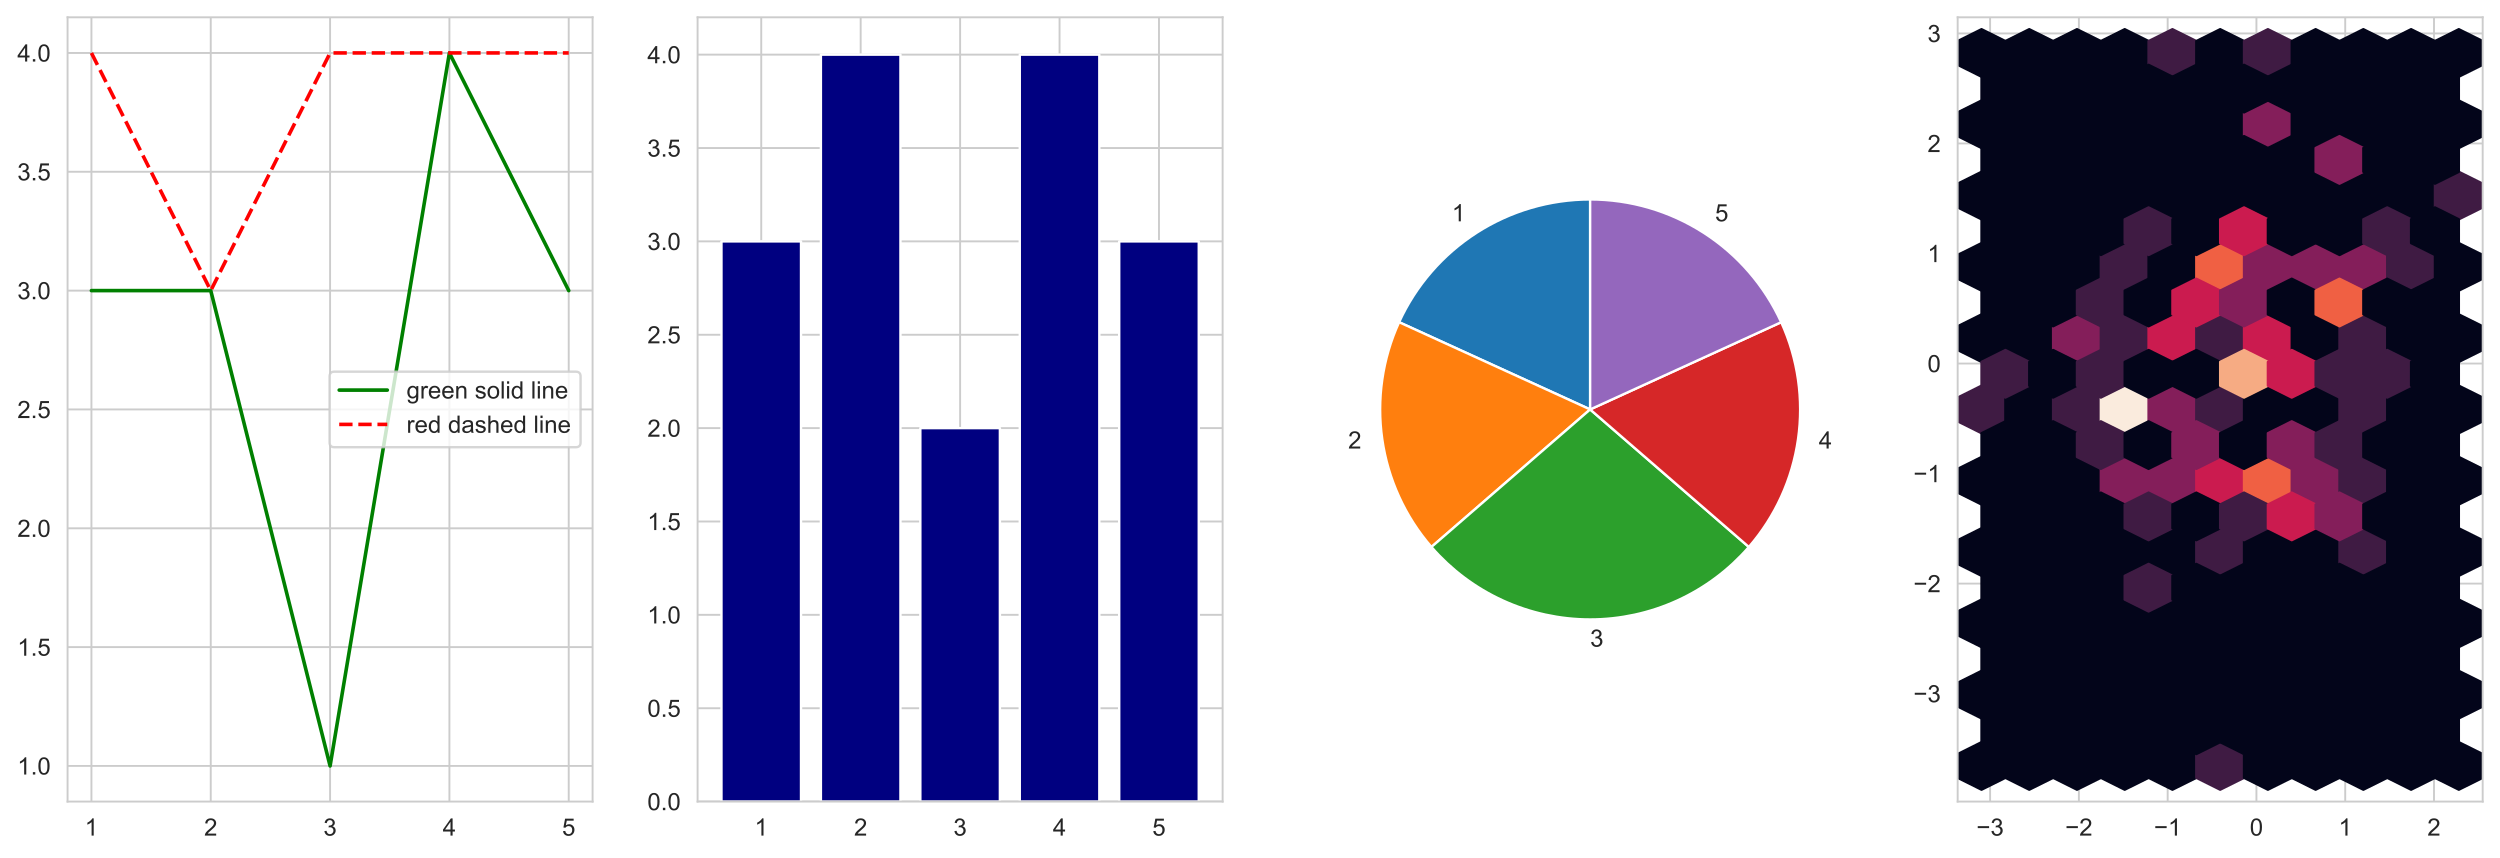 <?xml version="1.0" encoding="utf-8" standalone="no"?>
<!DOCTYPE svg PUBLIC "-//W3C//DTD SVG 1.1//EN"
  "http://www.w3.org/Graphics/SVG/1.1/DTD/svg11.dtd">
<!-- Created with matplotlib (https://matplotlib.org/) -->
<svg height="356.705pt" version="1.1" viewBox="0 0 1039.7 356.705" width="1039.7pt" xmlns="http://www.w3.org/2000/svg" xmlns:xlink="http://www.w3.org/1999/xlink">
 <defs>
  <style type="text/css">
*{stroke-linecap:butt;stroke-linejoin:round;}
  </style>
 </defs>
 <g id="figure_1">
  <g id="patch_1">
   <path d="M 0 356.705 
L 1039.7 356.705 
L 1039.7 0 
L 0 0 
z
" style="fill:#ffffff;"/>
  </g>
  <g id="axes_1">
   <g id="patch_2">
    <path d="M 28.1 333.36 
L 246.448 333.36 
L 246.448 7.2 
L 28.1 7.2 
z
" style="fill:#ffffff;"/>
   </g>
   <g id="matplotlib.axis_1">
    <g id="xtick_1">
     <g id="line2d_1">
      <path clip-path="url(#p4b0a33dfad)" d="M 38.025 333.36 
L 38.025 7.2 
" style="fill:none;stroke:#cccccc;stroke-linecap:round;stroke-width:0.8;"/>
     </g>
     <g id="text_1">
      <!-- 1 -->
      <defs>
       <path d="M 37.25 0 
L 28.469 0 
L 28.469 56 
Q 25.297 52.984 20.141 49.953 
Q 14.984 46.922 10.891 45.406 
L 10.891 53.906 
Q 18.266 57.375 23.781 62.297 
Q 29.297 67.234 31.594 71.875 
L 37.25 71.875 
z
" id="ArialMT-49"/>
      </defs>
      <g style="fill:#262626;" transform="translate(35.244 347.518)scale(0.1 -0.1)">
       <use xlink:href="#ArialMT-49"/>
      </g>
     </g>
    </g>
    <g id="xtick_2">
     <g id="line2d_2">
      <path clip-path="url(#p4b0a33dfad)" d="M 87.649 333.36 
L 87.649 7.2 
" style="fill:none;stroke:#cccccc;stroke-linecap:round;stroke-width:0.8;"/>
     </g>
     <g id="text_2">
      <!-- 2 -->
      <defs>
       <path d="M 50.344 8.453 
L 50.344 0 
L 3.031 0 
Q 2.938 3.172 4.047 6.109 
Q 5.859 10.938 9.828 15.625 
Q 13.812 20.312 21.344 26.469 
Q 33.016 36.031 37.109 41.625 
Q 41.219 47.219 41.219 52.203 
Q 41.219 57.422 37.469 61 
Q 33.734 64.594 27.734 64.594 
Q 21.391 64.594 17.578 60.781 
Q 13.766 56.984 13.719 50.25 
L 4.688 51.172 
Q 5.609 61.281 11.656 66.578 
Q 17.719 71.875 27.938 71.875 
Q 38.234 71.875 44.234 66.156 
Q 50.25 60.453 50.25 52 
Q 50.25 47.703 48.484 43.547 
Q 46.734 39.406 42.656 34.812 
Q 38.578 30.219 29.109 22.219 
Q 21.188 15.578 18.938 13.203 
Q 16.703 10.844 15.234 8.453 
z
" id="ArialMT-50"/>
      </defs>
      <g style="fill:#262626;" transform="translate(84.869 347.518)scale(0.1 -0.1)">
       <use xlink:href="#ArialMT-50"/>
      </g>
     </g>
    </g>
    <g id="xtick_3">
     <g id="line2d_3">
      <path clip-path="url(#p4b0a33dfad)" d="M 137.274 333.36 
L 137.274 7.2 
" style="fill:none;stroke:#cccccc;stroke-linecap:round;stroke-width:0.8;"/>
     </g>
     <g id="text_3">
      <!-- 3 -->
      <defs>
       <path d="M 4.203 18.891 
L 12.984 20.062 
Q 14.5 12.594 18.141 9.297 
Q 21.781 6 27 6 
Q 33.203 6 37.469 10.297 
Q 41.75 14.594 41.75 20.953 
Q 41.75 27 37.797 30.922 
Q 33.844 34.859 27.734 34.859 
Q 25.25 34.859 21.531 33.891 
L 22.516 41.609 
Q 23.391 41.5 23.922 41.5 
Q 29.547 41.5 34.031 44.422 
Q 38.531 47.359 38.531 53.469 
Q 38.531 58.297 35.25 61.469 
Q 31.984 64.656 26.812 64.656 
Q 21.688 64.656 18.266 61.422 
Q 14.844 58.203 13.875 51.766 
L 5.078 53.328 
Q 6.688 62.156 12.391 67.016 
Q 18.109 71.875 26.609 71.875 
Q 32.469 71.875 37.391 69.359 
Q 42.328 66.844 44.938 62.5 
Q 47.562 58.156 47.562 53.266 
Q 47.562 48.641 45.062 44.828 
Q 42.578 41.016 37.703 38.766 
Q 44.047 37.312 47.562 32.688 
Q 51.078 28.078 51.078 21.141 
Q 51.078 11.766 44.234 5.25 
Q 37.406 -1.266 26.953 -1.266 
Q 17.531 -1.266 11.297 4.344 
Q 5.078 9.969 4.203 18.891 
z
" id="ArialMT-51"/>
      </defs>
      <g style="fill:#262626;" transform="translate(134.493 347.518)scale(0.1 -0.1)">
       <use xlink:href="#ArialMT-51"/>
      </g>
     </g>
    </g>
    <g id="xtick_4">
     <g id="line2d_4">
      <path clip-path="url(#p4b0a33dfad)" d="M 186.898 333.36 
L 186.898 7.2 
" style="fill:none;stroke:#cccccc;stroke-linecap:round;stroke-width:0.8;"/>
     </g>
     <g id="text_4">
      <!-- 4 -->
      <defs>
       <path d="M 32.328 0 
L 32.328 17.141 
L 1.266 17.141 
L 1.266 25.203 
L 33.938 71.578 
L 41.109 71.578 
L 41.109 25.203 
L 50.781 25.203 
L 50.781 17.141 
L 41.109 17.141 
L 41.109 0 
z
M 32.328 25.203 
L 32.328 57.469 
L 9.906 25.203 
z
" id="ArialMT-52"/>
      </defs>
      <g style="fill:#262626;" transform="translate(184.118 347.518)scale(0.1 -0.1)">
       <use xlink:href="#ArialMT-52"/>
      </g>
     </g>
    </g>
    <g id="xtick_5">
     <g id="line2d_5">
      <path clip-path="url(#p4b0a33dfad)" d="M 236.523 333.36 
L 236.523 7.2 
" style="fill:none;stroke:#cccccc;stroke-linecap:round;stroke-width:0.8;"/>
     </g>
     <g id="text_5">
      <!-- 5 -->
      <defs>
       <path d="M 4.156 18.75 
L 13.375 19.531 
Q 14.406 12.797 18.141 9.391 
Q 21.875 6 27.156 6 
Q 33.5 6 37.891 10.781 
Q 42.281 15.578 42.281 23.484 
Q 42.281 31 38.062 35.344 
Q 33.844 39.703 27 39.703 
Q 22.75 39.703 19.328 37.766 
Q 15.922 35.844 13.969 32.766 
L 5.719 33.844 
L 12.641 70.609 
L 48.25 70.609 
L 48.25 62.203 
L 19.672 62.203 
L 15.828 42.969 
Q 22.266 47.469 29.344 47.469 
Q 38.719 47.469 45.156 40.969 
Q 51.609 34.469 51.609 24.266 
Q 51.609 14.547 45.953 7.469 
Q 39.062 -1.219 27.156 -1.219 
Q 17.391 -1.219 11.203 4.25 
Q 5.031 9.719 4.156 18.75 
z
" id="ArialMT-53"/>
      </defs>
      <g style="fill:#262626;" transform="translate(233.742 347.518)scale(0.1 -0.1)">
       <use xlink:href="#ArialMT-53"/>
      </g>
     </g>
    </g>
   </g>
   <g id="matplotlib.axis_2">
    <g id="ytick_1">
     <g id="line2d_6">
      <path clip-path="url(#p4b0a33dfad)" d="M 28.1 318.535 
L 246.448 318.535 
" style="fill:none;stroke:#cccccc;stroke-linecap:round;stroke-width:0.8;"/>
     </g>
     <g id="text_6">
      <!-- 1.0 -->
      <defs>
       <path d="M 9.078 0 
L 9.078 10.016 
L 19.094 10.016 
L 19.094 0 
z
" id="ArialMT-46"/>
       <path d="M 4.156 35.297 
Q 4.156 48 6.766 55.734 
Q 9.375 63.484 14.516 67.672 
Q 19.672 71.875 27.484 71.875 
Q 33.25 71.875 37.594 69.547 
Q 41.938 67.234 44.766 62.859 
Q 47.609 58.5 49.219 52.219 
Q 50.828 45.953 50.828 35.297 
Q 50.828 22.703 48.234 14.969 
Q 45.656 7.234 40.5 3 
Q 35.359 -1.219 27.484 -1.219 
Q 17.141 -1.219 11.234 6.203 
Q 4.156 15.141 4.156 35.297 
z
M 13.188 35.297 
Q 13.188 17.672 17.312 11.828 
Q 21.438 6 27.484 6 
Q 33.547 6 37.672 11.859 
Q 41.797 17.719 41.797 35.297 
Q 41.797 52.984 37.672 58.781 
Q 33.547 64.594 27.391 64.594 
Q 21.344 64.594 17.719 59.469 
Q 13.188 52.938 13.188 35.297 
z
" id="ArialMT-48"/>
      </defs>
      <g style="fill:#262626;" transform="translate(7.2 322.113)scale(0.1 -0.1)">
       <use xlink:href="#ArialMT-49"/>
       <use x="55.615" xlink:href="#ArialMT-46"/>
       <use x="83.398" xlink:href="#ArialMT-48"/>
      </g>
     </g>
    </g>
    <g id="ytick_2">
     <g id="line2d_7">
      <path clip-path="url(#p4b0a33dfad)" d="M 28.1 269.116 
L 246.448 269.116 
" style="fill:none;stroke:#cccccc;stroke-linecap:round;stroke-width:0.8;"/>
     </g>
     <g id="text_7">
      <!-- 1.5 -->
      <g style="fill:#262626;" transform="translate(7.2 272.695)scale(0.1 -0.1)">
       <use xlink:href="#ArialMT-49"/>
       <use x="55.615" xlink:href="#ArialMT-46"/>
       <use x="83.398" xlink:href="#ArialMT-53"/>
      </g>
     </g>
    </g>
    <g id="ytick_3">
     <g id="line2d_8">
      <path clip-path="url(#p4b0a33dfad)" d="M 28.1 219.698 
L 246.448 219.698 
" style="fill:none;stroke:#cccccc;stroke-linecap:round;stroke-width:0.8;"/>
     </g>
     <g id="text_8">
      <!-- 2.0 -->
      <g style="fill:#262626;" transform="translate(7.2 223.277)scale(0.1 -0.1)">
       <use xlink:href="#ArialMT-50"/>
       <use x="55.615" xlink:href="#ArialMT-46"/>
       <use x="83.398" xlink:href="#ArialMT-48"/>
      </g>
     </g>
    </g>
    <g id="ytick_4">
     <g id="line2d_9">
      <path clip-path="url(#p4b0a33dfad)" d="M 28.1 170.28 
L 246.448 170.28 
" style="fill:none;stroke:#cccccc;stroke-linecap:round;stroke-width:0.8;"/>
     </g>
     <g id="text_9">
      <!-- 2.5 -->
      <g style="fill:#262626;" transform="translate(7.2 173.859)scale(0.1 -0.1)">
       <use xlink:href="#ArialMT-50"/>
       <use x="55.615" xlink:href="#ArialMT-46"/>
       <use x="83.398" xlink:href="#ArialMT-53"/>
      </g>
     </g>
    </g>
    <g id="ytick_5">
     <g id="line2d_10">
      <path clip-path="url(#p4b0a33dfad)" d="M 28.1 120.862 
L 246.448 120.862 
" style="fill:none;stroke:#cccccc;stroke-linecap:round;stroke-width:0.8;"/>
     </g>
     <g id="text_10">
      <!-- 3.0 -->
      <g style="fill:#262626;" transform="translate(7.2 124.441)scale(0.1 -0.1)">
       <use xlink:href="#ArialMT-51"/>
       <use x="55.615" xlink:href="#ArialMT-46"/>
       <use x="83.398" xlink:href="#ArialMT-48"/>
      </g>
     </g>
    </g>
    <g id="ytick_6">
     <g id="line2d_11">
      <path clip-path="url(#p4b0a33dfad)" d="M 28.1 71.444 
L 246.448 71.444 
" style="fill:none;stroke:#cccccc;stroke-linecap:round;stroke-width:0.8;"/>
     </g>
     <g id="text_11">
      <!-- 3.5 -->
      <g style="fill:#262626;" transform="translate(7.2 75.023)scale(0.1 -0.1)">
       <use xlink:href="#ArialMT-51"/>
       <use x="55.615" xlink:href="#ArialMT-46"/>
       <use x="83.398" xlink:href="#ArialMT-53"/>
      </g>
     </g>
    </g>
    <g id="ytick_7">
     <g id="line2d_12">
      <path clip-path="url(#p4b0a33dfad)" d="M 28.1 22.025 
L 246.448 22.025 
" style="fill:none;stroke:#cccccc;stroke-linecap:round;stroke-width:0.8;"/>
     </g>
     <g id="text_12">
      <!-- 4.0 -->
      <g style="fill:#262626;" transform="translate(7.2 25.604)scale(0.1 -0.1)">
       <use xlink:href="#ArialMT-52"/>
       <use x="55.615" xlink:href="#ArialMT-46"/>
       <use x="83.398" xlink:href="#ArialMT-48"/>
      </g>
     </g>
    </g>
   </g>
   <g id="line2d_13">
    <path clip-path="url(#p4b0a33dfad)" d="M 38.025 120.862 
L 87.649 120.862 
L 137.274 318.535 
L 186.898 22.025 
L 236.523 120.862 
" style="fill:none;stroke:#008000;stroke-linecap:round;stroke-width:1.5;"/>
   </g>
   <g id="line2d_14">
    <path clip-path="url(#p4b0a33dfad)" d="M 38.025 22.025 
L 87.649 120.862 
L 137.274 22.025 
L 186.898 22.025 
L 236.523 22.025 
" style="fill:none;stroke:#ff0000;stroke-dasharray:5.55,2.4;stroke-dashoffset:0;stroke-width:1.5;"/>
   </g>
   <g id="patch_3">
    <path d="M 28.1 333.36 
L 28.1 7.2 
" style="fill:none;stroke:#cccccc;stroke-linecap:square;stroke-linejoin:miter;stroke-width:0.8;"/>
   </g>
   <g id="patch_4">
    <path d="M 246.448 333.36 
L 246.448 7.2 
" style="fill:none;stroke:#cccccc;stroke-linecap:square;stroke-linejoin:miter;stroke-width:0.8;"/>
   </g>
   <g id="patch_5">
    <path d="M 28.1 333.36 
L 246.448 333.36 
" style="fill:none;stroke:#cccccc;stroke-linecap:square;stroke-linejoin:miter;stroke-width:0.8;"/>
   </g>
   <g id="patch_6">
    <path d="M 28.1 7.2 
L 246.448 7.2 
" style="fill:none;stroke:#cccccc;stroke-linecap:square;stroke-linejoin:miter;stroke-width:0.8;"/>
   </g>
   <g id="legend_1">
    <g id="patch_7">
     <path d="M 139.07 185.984 
L 239.448 185.984 
Q 241.448 185.984 241.448 183.984 
L 241.448 156.576 
Q 241.448 154.576 239.448 154.576 
L 139.07 154.576 
Q 137.07 154.576 137.07 156.576 
L 137.07 183.984 
Q 137.07 185.984 139.07 185.984 
z
" style="fill:#ffffff;opacity:0.8;stroke:#cccccc;stroke-linejoin:miter;"/>
    </g>
    <g id="line2d_15">
     <path d="M 141.07 162.234 
L 161.07 162.234 
" style="fill:none;stroke:#008000;stroke-linecap:round;stroke-width:1.5;"/>
    </g>
    <g id="line2d_16"/>
    <g id="text_13">
     <!-- green solid line -->
     <defs>
      <path d="M 4.984 -4.297 
L 13.531 -5.562 
Q 14.062 -9.516 16.5 -11.328 
Q 19.781 -13.766 25.438 -13.766 
Q 31.547 -13.766 34.859 -11.328 
Q 38.188 -8.891 39.359 -4.5 
Q 40.047 -1.812 39.984 6.781 
Q 34.234 0 25.641 0 
Q 14.938 0 9.078 7.719 
Q 3.219 15.438 3.219 26.219 
Q 3.219 33.641 5.906 39.906 
Q 8.594 46.188 13.688 49.609 
Q 18.797 53.031 25.688 53.031 
Q 34.859 53.031 40.828 45.609 
L 40.828 51.859 
L 48.922 51.859 
L 48.922 7.031 
Q 48.922 -5.078 46.453 -10.125 
Q 44 -15.188 38.641 -18.109 
Q 33.297 -21.047 25.484 -21.047 
Q 16.219 -21.047 10.5 -16.875 
Q 4.781 -12.703 4.984 -4.297 
z
M 12.25 26.859 
Q 12.25 16.656 16.297 11.969 
Q 20.359 7.281 26.469 7.281 
Q 32.516 7.281 36.609 11.938 
Q 40.719 16.609 40.719 26.562 
Q 40.719 36.078 36.5 40.906 
Q 32.281 45.75 26.312 45.75 
Q 20.453 45.75 16.344 40.984 
Q 12.25 36.234 12.25 26.859 
z
" id="ArialMT-103"/>
      <path d="M 6.5 0 
L 6.5 51.859 
L 14.406 51.859 
L 14.406 44 
Q 17.438 49.516 20 51.266 
Q 22.562 53.031 25.641 53.031 
Q 30.078 53.031 34.672 50.203 
L 31.641 42.047 
Q 28.422 43.953 25.203 43.953 
Q 22.312 43.953 20.016 42.219 
Q 17.719 40.484 16.75 37.406 
Q 15.281 32.719 15.281 27.156 
L 15.281 0 
z
" id="ArialMT-114"/>
      <path d="M 42.094 16.703 
L 51.172 15.578 
Q 49.031 7.625 43.219 3.219 
Q 37.406 -1.172 28.375 -1.172 
Q 17 -1.172 10.328 5.828 
Q 3.656 12.844 3.656 25.484 
Q 3.656 38.578 10.391 45.797 
Q 17.141 53.031 27.875 53.031 
Q 38.281 53.031 44.875 45.953 
Q 51.469 38.875 51.469 26.031 
Q 51.469 25.25 51.422 23.688 
L 12.75 23.688 
Q 13.234 15.141 17.578 10.594 
Q 21.922 6.062 28.422 6.062 
Q 33.25 6.062 36.672 8.594 
Q 40.094 11.141 42.094 16.703 
z
M 13.234 30.906 
L 42.188 30.906 
Q 41.609 37.453 38.875 40.719 
Q 34.672 45.797 27.984 45.797 
Q 21.922 45.797 17.797 41.75 
Q 13.672 37.703 13.234 30.906 
z
" id="ArialMT-101"/>
      <path d="M 6.594 0 
L 6.594 51.859 
L 14.5 51.859 
L 14.5 44.484 
Q 20.219 53.031 31 53.031 
Q 35.688 53.031 39.625 51.344 
Q 43.562 49.656 45.516 46.922 
Q 47.469 44.188 48.25 40.438 
Q 48.734 37.984 48.734 31.891 
L 48.734 0 
L 39.938 0 
L 39.938 31.547 
Q 39.938 36.922 38.906 39.578 
Q 37.891 42.234 35.281 43.812 
Q 32.672 45.406 29.156 45.406 
Q 23.531 45.406 19.453 41.844 
Q 15.375 38.281 15.375 28.328 
L 15.375 0 
z
" id="ArialMT-110"/>
      <path id="ArialMT-32"/>
      <path d="M 3.078 15.484 
L 11.766 16.844 
Q 12.5 11.625 15.844 8.844 
Q 19.188 6.062 25.203 6.062 
Q 31.25 6.062 34.172 8.516 
Q 37.109 10.984 37.109 14.312 
Q 37.109 17.281 34.516 19 
Q 32.719 20.172 25.531 21.969 
Q 15.875 24.422 12.141 26.203 
Q 8.406 27.984 6.469 31.125 
Q 4.547 34.281 4.547 38.094 
Q 4.547 41.547 6.125 44.5 
Q 7.719 47.469 10.453 49.422 
Q 12.5 50.922 16.031 51.969 
Q 19.578 53.031 23.641 53.031 
Q 29.734 53.031 34.344 51.266 
Q 38.969 49.516 41.156 46.5 
Q 43.359 43.5 44.188 38.484 
L 35.594 37.312 
Q 35.016 41.312 32.203 43.547 
Q 29.391 45.797 24.266 45.797 
Q 18.219 45.797 15.625 43.797 
Q 13.031 41.797 13.031 39.109 
Q 13.031 37.406 14.109 36.031 
Q 15.188 34.625 17.484 33.688 
Q 18.797 33.203 25.25 31.453 
Q 34.578 28.953 38.25 27.359 
Q 41.938 25.781 44.031 22.75 
Q 46.141 19.734 46.141 15.234 
Q 46.141 10.844 43.578 6.953 
Q 41.016 3.078 36.172 0.953 
Q 31.344 -1.172 25.25 -1.172 
Q 15.141 -1.172 9.844 3.031 
Q 4.547 7.234 3.078 15.484 
z
" id="ArialMT-115"/>
      <path d="M 3.328 25.922 
Q 3.328 40.328 11.328 47.266 
Q 18.016 53.031 27.641 53.031 
Q 38.328 53.031 45.109 46.016 
Q 51.906 39.016 51.906 26.656 
Q 51.906 16.656 48.906 10.906 
Q 45.906 5.172 40.156 2 
Q 34.422 -1.172 27.641 -1.172 
Q 16.75 -1.172 10.031 5.812 
Q 3.328 12.797 3.328 25.922 
z
M 12.359 25.922 
Q 12.359 15.969 16.703 11.016 
Q 21.047 6.062 27.641 6.062 
Q 34.188 6.062 38.531 11.031 
Q 42.875 16.016 42.875 26.219 
Q 42.875 35.844 38.5 40.797 
Q 34.125 45.75 27.641 45.75 
Q 21.047 45.75 16.703 40.812 
Q 12.359 35.891 12.359 25.922 
z
" id="ArialMT-111"/>
      <path d="M 6.391 0 
L 6.391 71.578 
L 15.188 71.578 
L 15.188 0 
z
" id="ArialMT-108"/>
      <path d="M 6.641 61.469 
L 6.641 71.578 
L 15.438 71.578 
L 15.438 61.469 
z
M 6.641 0 
L 6.641 51.859 
L 15.438 51.859 
L 15.438 0 
z
" id="ArialMT-105"/>
      <path d="M 40.234 0 
L 40.234 6.547 
Q 35.297 -1.172 25.734 -1.172 
Q 19.531 -1.172 14.328 2.25 
Q 9.125 5.672 6.266 11.797 
Q 3.422 17.922 3.422 25.875 
Q 3.422 33.641 6 39.969 
Q 8.594 46.297 13.766 49.656 
Q 18.953 53.031 25.344 53.031 
Q 30.031 53.031 33.688 51.047 
Q 37.359 49.078 39.656 45.906 
L 39.656 71.578 
L 48.391 71.578 
L 48.391 0 
z
M 12.453 25.875 
Q 12.453 15.922 16.641 10.984 
Q 20.844 6.062 26.562 6.062 
Q 32.328 6.062 36.344 10.766 
Q 40.375 15.484 40.375 25.141 
Q 40.375 35.797 36.266 40.766 
Q 32.172 45.75 26.172 45.75 
Q 20.312 45.75 16.375 40.969 
Q 12.453 36.188 12.453 25.875 
z
" id="ArialMT-100"/>
     </defs>
     <g style="fill:#262626;" transform="translate(169.07 165.734)scale(0.1 -0.1)">
      <use xlink:href="#ArialMT-103"/>
      <use x="55.615" xlink:href="#ArialMT-114"/>
      <use x="88.916" xlink:href="#ArialMT-101"/>
      <use x="144.531" xlink:href="#ArialMT-101"/>
      <use x="200.146" xlink:href="#ArialMT-110"/>
      <use x="255.762" xlink:href="#ArialMT-32"/>
      <use x="283.545" xlink:href="#ArialMT-115"/>
      <use x="333.545" xlink:href="#ArialMT-111"/>
      <use x="389.16" xlink:href="#ArialMT-108"/>
      <use x="411.377" xlink:href="#ArialMT-105"/>
      <use x="433.594" xlink:href="#ArialMT-100"/>
      <use x="489.209" xlink:href="#ArialMT-32"/>
      <use x="516.992" xlink:href="#ArialMT-108"/>
      <use x="539.209" xlink:href="#ArialMT-105"/>
      <use x="561.426" xlink:href="#ArialMT-110"/>
      <use x="617.041" xlink:href="#ArialMT-101"/>
     </g>
    </g>
    <g id="line2d_17">
     <path d="M 141.07 176.496 
L 161.07 176.496 
" style="fill:none;stroke:#ff0000;stroke-dasharray:5.55,2.4;stroke-dashoffset:0;stroke-width:1.5;"/>
    </g>
    <g id="line2d_18"/>
    <g id="text_14">
     <!-- red dashed line -->
     <defs>
      <path d="M 40.438 6.391 
Q 35.547 2.25 31.031 0.531 
Q 26.516 -1.172 21.344 -1.172 
Q 12.797 -1.172 8.203 3 
Q 3.609 7.172 3.609 13.672 
Q 3.609 17.484 5.344 20.625 
Q 7.078 23.781 9.891 25.688 
Q 12.703 27.594 16.219 28.562 
Q 18.797 29.25 24.031 29.891 
Q 34.672 31.156 39.703 32.906 
Q 39.75 34.719 39.75 35.203 
Q 39.75 40.578 37.25 42.781 
Q 33.891 45.75 27.25 45.75 
Q 21.047 45.75 18.094 43.578 
Q 15.141 41.406 13.719 35.891 
L 5.125 37.062 
Q 6.297 42.578 8.984 45.969 
Q 11.672 49.359 16.75 51.188 
Q 21.828 53.031 28.516 53.031 
Q 35.156 53.031 39.297 51.469 
Q 43.453 49.906 45.406 47.531 
Q 47.359 45.172 48.141 41.547 
Q 48.578 39.312 48.578 33.453 
L 48.578 21.734 
Q 48.578 9.469 49.141 6.219 
Q 49.703 2.984 51.375 0 
L 42.188 0 
Q 40.828 2.734 40.438 6.391 
z
M 39.703 26.031 
Q 34.906 24.078 25.344 22.703 
Q 19.922 21.922 17.672 20.938 
Q 15.438 19.969 14.203 18.094 
Q 12.984 16.219 12.984 13.922 
Q 12.984 10.406 15.641 8.062 
Q 18.312 5.719 23.438 5.719 
Q 28.516 5.719 32.469 7.938 
Q 36.422 10.156 38.281 14.016 
Q 39.703 17 39.703 22.797 
z
" id="ArialMT-97"/>
      <path d="M 6.594 0 
L 6.594 71.578 
L 15.375 71.578 
L 15.375 45.906 
Q 21.531 53.031 30.906 53.031 
Q 36.672 53.031 40.922 50.75 
Q 45.172 48.484 47 44.484 
Q 48.828 40.484 48.828 32.859 
L 48.828 0 
L 40.047 0 
L 40.047 32.859 
Q 40.047 39.453 37.188 42.453 
Q 34.328 45.453 29.109 45.453 
Q 25.203 45.453 21.75 43.422 
Q 18.312 41.406 16.844 37.938 
Q 15.375 34.469 15.375 28.375 
L 15.375 0 
z
" id="ArialMT-104"/>
     </defs>
     <g style="fill:#262626;" transform="translate(169.07 179.996)scale(0.1 -0.1)">
      <use xlink:href="#ArialMT-114"/>
      <use x="33.301" xlink:href="#ArialMT-101"/>
      <use x="88.916" xlink:href="#ArialMT-100"/>
      <use x="144.531" xlink:href="#ArialMT-32"/>
      <use x="172.314" xlink:href="#ArialMT-100"/>
      <use x="227.93" xlink:href="#ArialMT-97"/>
      <use x="283.545" xlink:href="#ArialMT-115"/>
      <use x="333.545" xlink:href="#ArialMT-104"/>
      <use x="389.16" xlink:href="#ArialMT-101"/>
      <use x="444.775" xlink:href="#ArialMT-100"/>
      <use x="500.391" xlink:href="#ArialMT-32"/>
      <use x="528.174" xlink:href="#ArialMT-108"/>
      <use x="550.391" xlink:href="#ArialMT-105"/>
      <use x="572.607" xlink:href="#ArialMT-110"/>
      <use x="628.223" xlink:href="#ArialMT-101"/>
     </g>
    </g>
   </g>
  </g>
  <g id="axes_2">
   <g id="patch_8">
    <path d="M 290.117 333.36 
L 508.465 333.36 
L 508.465 7.2 
L 290.117 7.2 
z
" style="fill:#ffffff;"/>
   </g>
   <g id="matplotlib.axis_3">
    <g id="xtick_6">
     <g id="line2d_19">
      <path clip-path="url(#pdc994a60fd)" d="M 316.584 333.36 
L 316.584 7.2 
" style="fill:none;stroke:#cccccc;stroke-linecap:round;stroke-width:0.8;"/>
     </g>
     <g id="text_15">
      <!-- 1 -->
      <g style="fill:#262626;" transform="translate(313.803 347.518)scale(0.1 -0.1)">
       <use xlink:href="#ArialMT-49"/>
      </g>
     </g>
    </g>
    <g id="xtick_7">
     <g id="line2d_20">
      <path clip-path="url(#pdc994a60fd)" d="M 357.938 333.36 
L 357.938 7.2 
" style="fill:none;stroke:#cccccc;stroke-linecap:round;stroke-width:0.8;"/>
     </g>
     <g id="text_16">
      <!-- 2 -->
      <g style="fill:#262626;" transform="translate(355.157 347.518)scale(0.1 -0.1)">
       <use xlink:href="#ArialMT-50"/>
      </g>
     </g>
    </g>
    <g id="xtick_8">
     <g id="line2d_21">
      <path clip-path="url(#pdc994a60fd)" d="M 399.291 333.36 
L 399.291 7.2 
" style="fill:none;stroke:#cccccc;stroke-linecap:round;stroke-width:0.8;"/>
     </g>
     <g id="text_17">
      <!-- 3 -->
      <g style="fill:#262626;" transform="translate(396.511 347.518)scale(0.1 -0.1)">
       <use xlink:href="#ArialMT-51"/>
      </g>
     </g>
    </g>
    <g id="xtick_9">
     <g id="line2d_22">
      <path clip-path="url(#pdc994a60fd)" d="M 440.645 333.36 
L 440.645 7.2 
" style="fill:none;stroke:#cccccc;stroke-linecap:round;stroke-width:0.8;"/>
     </g>
     <g id="text_18">
      <!-- 4 -->
      <g style="fill:#262626;" transform="translate(437.865 347.518)scale(0.1 -0.1)">
       <use xlink:href="#ArialMT-52"/>
      </g>
     </g>
    </g>
    <g id="xtick_10">
     <g id="line2d_23">
      <path clip-path="url(#pdc994a60fd)" d="M 481.999 333.36 
L 481.999 7.2 
" style="fill:none;stroke:#cccccc;stroke-linecap:round;stroke-width:0.8;"/>
     </g>
     <g id="text_19">
      <!-- 5 -->
      <g style="fill:#262626;" transform="translate(479.218 347.518)scale(0.1 -0.1)">
       <use xlink:href="#ArialMT-53"/>
      </g>
     </g>
    </g>
   </g>
   <g id="matplotlib.axis_4">
    <g id="ytick_8">
     <g id="line2d_24">
      <path clip-path="url(#pdc994a60fd)" d="M 290.117 333.36 
L 508.465 333.36 
" style="fill:none;stroke:#cccccc;stroke-linecap:round;stroke-width:0.8;"/>
     </g>
     <g id="text_20">
      <!-- 0.0 -->
      <g style="fill:#262626;" transform="translate(269.217 336.939)scale(0.1 -0.1)">
       <use xlink:href="#ArialMT-48"/>
       <use x="55.615" xlink:href="#ArialMT-46"/>
       <use x="83.398" xlink:href="#ArialMT-48"/>
      </g>
     </g>
    </g>
    <g id="ytick_9">
     <g id="line2d_25">
      <path clip-path="url(#pdc994a60fd)" d="M 290.117 294.531 
L 508.465 294.531 
" style="fill:none;stroke:#cccccc;stroke-linecap:round;stroke-width:0.8;"/>
     </g>
     <g id="text_21">
      <!-- 0.5 -->
      <g style="fill:#262626;" transform="translate(269.217 298.11)scale(0.1 -0.1)">
       <use xlink:href="#ArialMT-48"/>
       <use x="55.615" xlink:href="#ArialMT-46"/>
       <use x="83.398" xlink:href="#ArialMT-53"/>
      </g>
     </g>
    </g>
    <g id="ytick_10">
     <g id="line2d_26">
      <path clip-path="url(#pdc994a60fd)" d="M 290.117 255.703 
L 508.465 255.703 
" style="fill:none;stroke:#cccccc;stroke-linecap:round;stroke-width:0.8;"/>
     </g>
     <g id="text_22">
      <!-- 1.0 -->
      <g style="fill:#262626;" transform="translate(269.217 259.282)scale(0.1 -0.1)">
       <use xlink:href="#ArialMT-49"/>
       <use x="55.615" xlink:href="#ArialMT-46"/>
       <use x="83.398" xlink:href="#ArialMT-48"/>
      </g>
     </g>
    </g>
    <g id="ytick_11">
     <g id="line2d_27">
      <path clip-path="url(#pdc994a60fd)" d="M 290.117 216.874 
L 508.465 216.874 
" style="fill:none;stroke:#cccccc;stroke-linecap:round;stroke-width:0.8;"/>
     </g>
     <g id="text_23">
      <!-- 1.5 -->
      <g style="fill:#262626;" transform="translate(269.217 220.453)scale(0.1 -0.1)">
       <use xlink:href="#ArialMT-49"/>
       <use x="55.615" xlink:href="#ArialMT-46"/>
       <use x="83.398" xlink:href="#ArialMT-53"/>
      </g>
     </g>
    </g>
    <g id="ytick_12">
     <g id="line2d_28">
      <path clip-path="url(#pdc994a60fd)" d="M 290.117 178.046 
L 508.465 178.046 
" style="fill:none;stroke:#cccccc;stroke-linecap:round;stroke-width:0.8;"/>
     </g>
     <g id="text_24">
      <!-- 2.0 -->
      <g style="fill:#262626;" transform="translate(269.217 181.625)scale(0.1 -0.1)">
       <use xlink:href="#ArialMT-50"/>
       <use x="55.615" xlink:href="#ArialMT-46"/>
       <use x="83.398" xlink:href="#ArialMT-48"/>
      </g>
     </g>
    </g>
    <g id="ytick_13">
     <g id="line2d_29">
      <path clip-path="url(#pdc994a60fd)" d="M 290.117 139.217 
L 508.465 139.217 
" style="fill:none;stroke:#cccccc;stroke-linecap:round;stroke-width:0.8;"/>
     </g>
     <g id="text_25">
      <!-- 2.5 -->
      <g style="fill:#262626;" transform="translate(269.217 142.796)scale(0.1 -0.1)">
       <use xlink:href="#ArialMT-50"/>
       <use x="55.615" xlink:href="#ArialMT-46"/>
       <use x="83.398" xlink:href="#ArialMT-53"/>
      </g>
     </g>
    </g>
    <g id="ytick_14">
     <g id="line2d_30">
      <path clip-path="url(#pdc994a60fd)" d="M 290.117 100.389 
L 508.465 100.389 
" style="fill:none;stroke:#cccccc;stroke-linecap:round;stroke-width:0.8;"/>
     </g>
     <g id="text_26">
      <!-- 3.0 -->
      <g style="fill:#262626;" transform="translate(269.217 103.967)scale(0.1 -0.1)">
       <use xlink:href="#ArialMT-51"/>
       <use x="55.615" xlink:href="#ArialMT-46"/>
       <use x="83.398" xlink:href="#ArialMT-48"/>
      </g>
     </g>
    </g>
    <g id="ytick_15">
     <g id="line2d_31">
      <path clip-path="url(#pdc994a60fd)" d="M 290.117 61.56 
L 508.465 61.56 
" style="fill:none;stroke:#cccccc;stroke-linecap:round;stroke-width:0.8;"/>
     </g>
     <g id="text_27">
      <!-- 3.5 -->
      <g style="fill:#262626;" transform="translate(269.217 65.139)scale(0.1 -0.1)">
       <use xlink:href="#ArialMT-51"/>
       <use x="55.615" xlink:href="#ArialMT-46"/>
       <use x="83.398" xlink:href="#ArialMT-53"/>
      </g>
     </g>
    </g>
    <g id="ytick_16">
     <g id="line2d_32">
      <path clip-path="url(#pdc994a60fd)" d="M 290.117 22.731 
L 508.465 22.731 
" style="fill:none;stroke:#cccccc;stroke-linecap:round;stroke-width:0.8;"/>
     </g>
     <g id="text_28">
      <!-- 4.0 -->
      <g style="fill:#262626;" transform="translate(269.217 26.31)scale(0.1 -0.1)">
       <use xlink:href="#ArialMT-52"/>
       <use x="55.615" xlink:href="#ArialMT-46"/>
       <use x="83.398" xlink:href="#ArialMT-48"/>
      </g>
     </g>
    </g>
   </g>
   <g id="patch_9">
    <path clip-path="url(#pdc994a60fd)" d="M 300.042 333.36 
L 333.125 333.36 
L 333.125 100.389 
L 300.042 100.389 
z
" style="fill:#000080;stroke:#ffffff;stroke-linejoin:miter;"/>
   </g>
   <g id="patch_10">
    <path clip-path="url(#pdc994a60fd)" d="M 341.396 333.36 
L 374.479 333.36 
L 374.479 22.731 
L 341.396 22.731 
z
" style="fill:#000080;stroke:#ffffff;stroke-linejoin:miter;"/>
   </g>
   <g id="patch_11">
    <path clip-path="url(#pdc994a60fd)" d="M 382.75 333.36 
L 415.833 333.36 
L 415.833 178.046 
L 382.75 178.046 
z
" style="fill:#000080;stroke:#ffffff;stroke-linejoin:miter;"/>
   </g>
   <g id="patch_12">
    <path clip-path="url(#pdc994a60fd)" d="M 424.104 333.36 
L 457.187 333.36 
L 457.187 22.731 
L 424.104 22.731 
z
" style="fill:#000080;stroke:#ffffff;stroke-linejoin:miter;"/>
   </g>
   <g id="patch_13">
    <path clip-path="url(#pdc994a60fd)" d="M 465.457 333.36 
L 498.54 333.36 
L 498.54 100.389 
L 465.457 100.389 
z
" style="fill:#000080;stroke:#ffffff;stroke-linejoin:miter;"/>
   </g>
   <g id="patch_14">
    <path d="M 290.117 333.36 
L 290.117 7.2 
" style="fill:none;stroke:#cccccc;stroke-linecap:square;stroke-linejoin:miter;stroke-width:0.8;"/>
   </g>
   <g id="patch_15">
    <path d="M 508.465 333.36 
L 508.465 7.2 
" style="fill:none;stroke:#cccccc;stroke-linecap:square;stroke-linejoin:miter;stroke-width:0.8;"/>
   </g>
   <g id="patch_16">
    <path d="M 290.117 333.36 
L 508.465 333.36 
" style="fill:none;stroke:#cccccc;stroke-linecap:square;stroke-linejoin:miter;stroke-width:0.8;"/>
   </g>
   <g id="patch_17">
    <path d="M 290.117 7.2 
L 508.465 7.2 
" style="fill:none;stroke:#cccccc;stroke-linecap:square;stroke-linejoin:miter;stroke-width:0.8;"/>
   </g>
  </g>
  <g id="axes_3">
   <g id="matplotlib.axis_5"/>
   <g id="matplotlib.axis_6"/>
   <g id="patch_18">
    <path d="M 661.309 82.941 
C 644.567 82.941 628.173 87.754 614.09 96.806 
C 600.006 105.857 588.817 118.769 581.862 133.998 
L 661.309 170.28 
L 661.309 82.941 
z
" style="fill:#1f77b4;stroke:#ffffff;stroke-linejoin:miter;"/>
   </g>
   <g id="patch_19">
    <path d="M 581.862 133.998 
C 574.908 149.227 572.476 166.139 574.859 182.71 
C 577.241 199.281 584.339 214.823 595.302 227.475 
L 661.309 170.28 
L 581.862 133.998 
z
" style="fill:#ff7f0e;stroke:#ffffff;stroke-linejoin:miter;"/>
   </g>
   <g id="patch_20">
    <path d="M 595.302 227.475 
C 603.501 236.937 613.639 244.526 625.027 249.726 
C 636.415 254.927 648.789 257.619 661.309 257.619 
C 673.828 257.619 686.203 254.927 697.591 249.726 
C 708.979 244.526 719.117 236.937 727.315 227.475 
L 661.309 170.28 
L 595.302 227.475 
z
" style="fill:#2ca02c;stroke:#ffffff;stroke-linejoin:miter;"/>
   </g>
   <g id="patch_21">
    <path d="M 727.315 227.475 
C 738.279 214.823 745.376 199.281 747.759 182.71 
C 750.141 166.139 747.71 149.227 740.755 133.998 
L 661.309 170.28 
L 727.315 227.475 
z
" style="fill:#d62728;stroke:#ffffff;stroke-linejoin:miter;"/>
   </g>
   <g id="patch_22">
    <path d="M 740.755 133.998 
C 733.8 118.769 722.612 105.857 708.528 96.806 
C 694.444 87.754 678.05 82.941 661.309 82.941 
L 661.309 170.28 
L 740.755 133.998 
z
" style="fill:#9467bd;stroke:#ffffff;stroke-linejoin:miter;"/>
   </g>
   <g id="text_29">
    <!-- 1 -->
    <g style="fill:#262626;" transform="translate(603.807 92.043)scale(0.1 -0.1)">
     <use xlink:href="#ArialMT-49"/>
    </g>
   </g>
   <g id="text_30">
    <!-- 2 -->
    <g style="fill:#262626;" transform="translate(560.653 186.538)scale(0.1 -0.1)">
     <use xlink:href="#ArialMT-50"/>
    </g>
   </g>
   <g id="text_31">
    <!-- 3 -->
    <g style="fill:#262626;" transform="translate(661.309 268.938)scale(0.1 -0.1)">
     <use xlink:href="#ArialMT-51"/>
    </g>
   </g>
   <g id="text_32">
    <!-- 4 -->
    <g style="fill:#262626;" transform="translate(756.404 186.538)scale(0.1 -0.1)">
     <use xlink:href="#ArialMT-52"/>
    </g>
   </g>
   <g id="text_33">
    <!-- 5 -->
    <g style="fill:#262626;" transform="translate(713.25 92.043)scale(0.1 -0.1)">
     <use xlink:href="#ArialMT-53"/>
    </g>
   </g>
  </g>
  <g id="axes_4">
   <g id="patch_23">
    <path d="M 814.152 333.36 
L 1032.5 333.36 
L 1032.5 7.2 
L 814.152 7.2 
z
" style="fill:#ffffff;"/>
   </g>
   <g id="matplotlib.axis_7">
    <g id="xtick_11">
     <g id="line2d_33">
      <path clip-path="url(#pef941b9c96)" d="M 827.645 333.36 
L 827.645 7.2 
" style="fill:none;stroke:#cccccc;stroke-linecap:round;stroke-width:0.8;"/>
     </g>
     <g id="text_34">
      <!-- −3 -->
      <defs>
       <path d="M 52.828 31.203 
L 5.562 31.203 
L 5.562 39.406 
L 52.828 39.406 
z
" id="ArialMT-8722"/>
      </defs>
      <g style="fill:#262626;" transform="translate(821.944 347.518)scale(0.1 -0.1)">
       <use xlink:href="#ArialMT-8722"/>
       <use x="58.398" xlink:href="#ArialMT-51"/>
      </g>
     </g>
    </g>
    <g id="xtick_12">
     <g id="line2d_34">
      <path clip-path="url(#pef941b9c96)" d="M 864.566 333.36 
L 864.566 7.2 
" style="fill:none;stroke:#cccccc;stroke-linecap:round;stroke-width:0.8;"/>
     </g>
     <g id="text_35">
      <!-- −2 -->
      <g style="fill:#262626;" transform="translate(858.865 347.518)scale(0.1 -0.1)">
       <use xlink:href="#ArialMT-8722"/>
       <use x="58.398" xlink:href="#ArialMT-50"/>
      </g>
     </g>
    </g>
    <g id="xtick_13">
     <g id="line2d_35">
      <path clip-path="url(#pef941b9c96)" d="M 901.487 333.36 
L 901.487 7.2 
" style="fill:none;stroke:#cccccc;stroke-linecap:round;stroke-width:0.8;"/>
     </g>
     <g id="text_36">
      <!-- −1 -->
      <g style="fill:#262626;" transform="translate(895.786 347.518)scale(0.1 -0.1)">
       <use xlink:href="#ArialMT-8722"/>
       <use x="58.398" xlink:href="#ArialMT-49"/>
      </g>
     </g>
    </g>
    <g id="xtick_14">
     <g id="line2d_36">
      <path clip-path="url(#pef941b9c96)" d="M 938.407 333.36 
L 938.407 7.2 
" style="fill:none;stroke:#cccccc;stroke-linecap:round;stroke-width:0.8;"/>
     </g>
     <g id="text_37">
      <!-- 0 -->
      <g style="fill:#262626;" transform="translate(935.627 347.518)scale(0.1 -0.1)">
       <use xlink:href="#ArialMT-48"/>
      </g>
     </g>
    </g>
    <g id="xtick_15">
     <g id="line2d_37">
      <path clip-path="url(#pef941b9c96)" d="M 975.328 333.36 
L 975.328 7.2 
" style="fill:none;stroke:#cccccc;stroke-linecap:round;stroke-width:0.8;"/>
     </g>
     <g id="text_38">
      <!-- 1 -->
      <g style="fill:#262626;" transform="translate(972.548 347.518)scale(0.1 -0.1)">
       <use xlink:href="#ArialMT-49"/>
      </g>
     </g>
    </g>
    <g id="xtick_16">
     <g id="line2d_38">
      <path clip-path="url(#pef941b9c96)" d="M 1012.249 333.36 
L 1012.249 7.2 
" style="fill:none;stroke:#cccccc;stroke-linecap:round;stroke-width:0.8;"/>
     </g>
     <g id="text_39">
      <!-- 2 -->
      <g style="fill:#262626;" transform="translate(1009.468 347.518)scale(0.1 -0.1)">
       <use xlink:href="#ArialMT-50"/>
      </g>
     </g>
    </g>
   </g>
   <g id="matplotlib.axis_8">
    <g id="ytick_17">
     <g id="line2d_39">
      <path clip-path="url(#pef941b9c96)" d="M 814.152 288.47 
L 1032.5 288.47 
" style="fill:none;stroke:#cccccc;stroke-linecap:round;stroke-width:0.8;"/>
     </g>
     <g id="text_40">
      <!-- −3 -->
      <g style="fill:#262626;" transform="translate(795.751 292.048)scale(0.1 -0.1)">
       <use xlink:href="#ArialMT-8722"/>
       <use x="58.398" xlink:href="#ArialMT-51"/>
      </g>
     </g>
    </g>
    <g id="ytick_18">
     <g id="line2d_40">
      <path clip-path="url(#pef941b9c96)" d="M 814.152 242.708 
L 1032.5 242.708 
" style="fill:none;stroke:#cccccc;stroke-linecap:round;stroke-width:0.8;"/>
     </g>
     <g id="text_41">
      <!-- −2 -->
      <g style="fill:#262626;" transform="translate(795.751 246.287)scale(0.1 -0.1)">
       <use xlink:href="#ArialMT-8722"/>
       <use x="58.398" xlink:href="#ArialMT-50"/>
      </g>
     </g>
    </g>
    <g id="ytick_19">
     <g id="line2d_41">
      <path clip-path="url(#pef941b9c96)" d="M 814.152 196.947 
L 1032.5 196.947 
" style="fill:none;stroke:#cccccc;stroke-linecap:round;stroke-width:0.8;"/>
     </g>
     <g id="text_42">
      <!-- −1 -->
      <g style="fill:#262626;" transform="translate(795.751 200.526)scale(0.1 -0.1)">
       <use xlink:href="#ArialMT-8722"/>
       <use x="58.398" xlink:href="#ArialMT-49"/>
      </g>
     </g>
    </g>
    <g id="ytick_20">
     <g id="line2d_42">
      <path clip-path="url(#pef941b9c96)" d="M 814.152 151.186 
L 1032.5 151.186 
" style="fill:none;stroke:#cccccc;stroke-linecap:round;stroke-width:0.8;"/>
     </g>
     <g id="text_43">
      <!-- 0 -->
      <g style="fill:#262626;" transform="translate(801.591 154.765)scale(0.1 -0.1)">
       <use xlink:href="#ArialMT-48"/>
      </g>
     </g>
    </g>
    <g id="ytick_21">
     <g id="line2d_43">
      <path clip-path="url(#pef941b9c96)" d="M 814.152 105.425 
L 1032.5 105.425 
" style="fill:none;stroke:#cccccc;stroke-linecap:round;stroke-width:0.8;"/>
     </g>
     <g id="text_44">
      <!-- 1 -->
      <g style="fill:#262626;" transform="translate(801.591 109.004)scale(0.1 -0.1)">
       <use xlink:href="#ArialMT-49"/>
      </g>
     </g>
    </g>
    <g id="ytick_22">
     <g id="line2d_44">
      <path clip-path="url(#pef941b9c96)" d="M 814.152 59.664 
L 1032.5 59.664 
" style="fill:none;stroke:#cccccc;stroke-linecap:round;stroke-width:0.8;"/>
     </g>
     <g id="text_45">
      <!-- 2 -->
      <g style="fill:#262626;" transform="translate(801.591 63.243)scale(0.1 -0.1)">
       <use xlink:href="#ArialMT-50"/>
      </g>
     </g>
    </g>
    <g id="ytick_23">
     <g id="line2d_45">
      <path clip-path="url(#pef941b9c96)" d="M 814.152 13.903 
L 1032.5 13.903 
" style="fill:none;stroke:#cccccc;stroke-linecap:round;stroke-width:0.8;"/>
     </g>
     <g id="text_46">
      <!-- 3 -->
      <g style="fill:#262626;" transform="translate(801.591 17.482)scale(0.1 -0.1)">
       <use xlink:href="#ArialMT-51"/>
      </g>
     </g>
    </g>
   </g>
   <g id="PolyCollection_1">
    <defs>
     <path d="M 948.332 -200.577 
L 948.332 -210.461 
L 938.407 -215.403 
L 928.483 -210.461 
L 928.483 -200.577 
L 938.407 -195.635 
z
" id="C0_0_f709094027"/>
    </defs>
    <g clip-path="url(#pef941b9c96)">
     <use style="fill:#03051a;stroke:#03051a;" x="-114.33" xlink:href="#C0_0_f709094027" y="524.054"/>
    </g>
    <g clip-path="url(#pef941b9c96)">
     <use style="fill:#03051a;stroke:#03051a;" x="-114.33" xlink:href="#C0_0_f709094027" y="494.403"/>
    </g>
    <g clip-path="url(#pef941b9c96)">
     <use style="fill:#03051a;stroke:#03051a;" x="-114.33" xlink:href="#C0_0_f709094027" y="464.752"/>
    </g>
    <g clip-path="url(#pef941b9c96)">
     <use style="fill:#03051a;stroke:#03051a;" x="-114.33" xlink:href="#C0_0_f709094027" y="435.101"/>
    </g>
    <g clip-path="url(#pef941b9c96)">
     <use style="fill:#03051a;stroke:#03051a;" x="-114.33" xlink:href="#C0_0_f709094027" y="405.45"/>
    </g>
    <g clip-path="url(#pef941b9c96)">
     <use style="fill:#3f1b43;stroke:#3f1b43;" x="-114.33" xlink:href="#C0_0_f709094027" y="375.799"/>
    </g>
    <g clip-path="url(#pef941b9c96)">
     <use style="fill:#03051a;stroke:#03051a;" x="-114.33" xlink:href="#C0_0_f709094027" y="346.148"/>
    </g>
    <g clip-path="url(#pef941b9c96)">
     <use style="fill:#03051a;stroke:#03051a;" x="-114.33" xlink:href="#C0_0_f709094027" y="316.497"/>
    </g>
    <g clip-path="url(#pef941b9c96)">
     <use style="fill:#03051a;stroke:#03051a;" x="-114.33" xlink:href="#C0_0_f709094027" y="286.846"/>
    </g>
    <g clip-path="url(#pef941b9c96)">
     <use style="fill:#03051a;stroke:#03051a;" x="-114.33" xlink:href="#C0_0_f709094027" y="257.195"/>
    </g>
    <g clip-path="url(#pef941b9c96)">
     <use style="fill:#03051a;stroke:#03051a;" x="-114.33" xlink:href="#C0_0_f709094027" y="227.545"/>
    </g>
    <g clip-path="url(#pef941b9c96)">
     <use style="fill:#03051a;stroke:#03051a;" x="-94.481" xlink:href="#C0_0_f709094027" y="524.054"/>
    </g>
    <g clip-path="url(#pef941b9c96)">
     <use style="fill:#03051a;stroke:#03051a;" x="-94.481" xlink:href="#C0_0_f709094027" y="494.403"/>
    </g>
    <g clip-path="url(#pef941b9c96)">
     <use style="fill:#03051a;stroke:#03051a;" x="-94.481" xlink:href="#C0_0_f709094027" y="464.752"/>
    </g>
    <g clip-path="url(#pef941b9c96)">
     <use style="fill:#03051a;stroke:#03051a;" x="-94.481" xlink:href="#C0_0_f709094027" y="435.101"/>
    </g>
    <g clip-path="url(#pef941b9c96)">
     <use style="fill:#03051a;stroke:#03051a;" x="-94.481" xlink:href="#C0_0_f709094027" y="405.45"/>
    </g>
    <g clip-path="url(#pef941b9c96)">
     <use style="fill:#03051a;stroke:#03051a;" x="-94.481" xlink:href="#C0_0_f709094027" y="375.799"/>
    </g>
    <g clip-path="url(#pef941b9c96)">
     <use style="fill:#03051a;stroke:#03051a;" x="-94.481" xlink:href="#C0_0_f709094027" y="346.148"/>
    </g>
    <g clip-path="url(#pef941b9c96)">
     <use style="fill:#03051a;stroke:#03051a;" x="-94.481" xlink:href="#C0_0_f709094027" y="316.497"/>
    </g>
    <g clip-path="url(#pef941b9c96)">
     <use style="fill:#03051a;stroke:#03051a;" x="-94.481" xlink:href="#C0_0_f709094027" y="286.846"/>
    </g>
    <g clip-path="url(#pef941b9c96)">
     <use style="fill:#03051a;stroke:#03051a;" x="-94.481" xlink:href="#C0_0_f709094027" y="257.195"/>
    </g>
    <g clip-path="url(#pef941b9c96)">
     <use style="fill:#03051a;stroke:#03051a;" x="-94.481" xlink:href="#C0_0_f709094027" y="227.545"/>
    </g>
    <g clip-path="url(#pef941b9c96)">
     <use style="fill:#03051a;stroke:#03051a;" x="-74.631" xlink:href="#C0_0_f709094027" y="524.054"/>
    </g>
    <g clip-path="url(#pef941b9c96)">
     <use style="fill:#03051a;stroke:#03051a;" x="-74.631" xlink:href="#C0_0_f709094027" y="494.403"/>
    </g>
    <g clip-path="url(#pef941b9c96)">
     <use style="fill:#03051a;stroke:#03051a;" x="-74.631" xlink:href="#C0_0_f709094027" y="464.752"/>
    </g>
    <g clip-path="url(#pef941b9c96)">
     <use style="fill:#03051a;stroke:#03051a;" x="-74.631" xlink:href="#C0_0_f709094027" y="435.101"/>
    </g>
    <g clip-path="url(#pef941b9c96)">
     <use style="fill:#03051a;stroke:#03051a;" x="-74.631" xlink:href="#C0_0_f709094027" y="405.45"/>
    </g>
    <g clip-path="url(#pef941b9c96)">
     <use style="fill:#3f1b43;stroke:#3f1b43;" x="-74.631" xlink:href="#C0_0_f709094027" y="375.799"/>
    </g>
    <g clip-path="url(#pef941b9c96)">
     <use style="fill:#841e5a;stroke:#841e5a;" x="-74.631" xlink:href="#C0_0_f709094027" y="346.148"/>
    </g>
    <g clip-path="url(#pef941b9c96)">
     <use style="fill:#03051a;stroke:#03051a;" x="-74.631" xlink:href="#C0_0_f709094027" y="316.497"/>
    </g>
    <g clip-path="url(#pef941b9c96)">
     <use style="fill:#03051a;stroke:#03051a;" x="-74.631" xlink:href="#C0_0_f709094027" y="286.846"/>
    </g>
    <g clip-path="url(#pef941b9c96)">
     <use style="fill:#03051a;stroke:#03051a;" x="-74.631" xlink:href="#C0_0_f709094027" y="257.195"/>
    </g>
    <g clip-path="url(#pef941b9c96)">
     <use style="fill:#03051a;stroke:#03051a;" x="-74.631" xlink:href="#C0_0_f709094027" y="227.545"/>
    </g>
    <g clip-path="url(#pef941b9c96)">
     <use style="fill:#03051a;stroke:#03051a;" x="-54.781" xlink:href="#C0_0_f709094027" y="524.054"/>
    </g>
    <g clip-path="url(#pef941b9c96)">
     <use style="fill:#03051a;stroke:#03051a;" x="-54.781" xlink:href="#C0_0_f709094027" y="494.403"/>
    </g>
    <g clip-path="url(#pef941b9c96)">
     <use style="fill:#03051a;stroke:#03051a;" x="-54.781" xlink:href="#C0_0_f709094027" y="464.752"/>
    </g>
    <g clip-path="url(#pef941b9c96)">
     <use style="fill:#03051a;stroke:#03051a;" x="-54.781" xlink:href="#C0_0_f709094027" y="435.101"/>
    </g>
    <g clip-path="url(#pef941b9c96)">
     <use style="fill:#841e5a;stroke:#841e5a;" x="-54.781" xlink:href="#C0_0_f709094027" y="405.45"/>
    </g>
    <g clip-path="url(#pef941b9c96)">
     <use style="fill:#faebdd;stroke:#faebdd;" x="-54.781" xlink:href="#C0_0_f709094027" y="375.799"/>
    </g>
    <g clip-path="url(#pef941b9c96)">
     <use style="fill:#3f1b43;stroke:#3f1b43;" x="-54.781" xlink:href="#C0_0_f709094027" y="346.148"/>
    </g>
    <g clip-path="url(#pef941b9c96)">
     <use style="fill:#3f1b43;stroke:#3f1b43;" x="-54.781" xlink:href="#C0_0_f709094027" y="316.497"/>
    </g>
    <g clip-path="url(#pef941b9c96)">
     <use style="fill:#03051a;stroke:#03051a;" x="-54.781" xlink:href="#C0_0_f709094027" y="286.846"/>
    </g>
    <g clip-path="url(#pef941b9c96)">
     <use style="fill:#03051a;stroke:#03051a;" x="-54.781" xlink:href="#C0_0_f709094027" y="257.195"/>
    </g>
    <g clip-path="url(#pef941b9c96)">
     <use style="fill:#03051a;stroke:#03051a;" x="-54.781" xlink:href="#C0_0_f709094027" y="227.545"/>
    </g>
    <g clip-path="url(#pef941b9c96)">
     <use style="fill:#03051a;stroke:#03051a;" x="-34.931" xlink:href="#C0_0_f709094027" y="524.054"/>
    </g>
    <g clip-path="url(#pef941b9c96)">
     <use style="fill:#03051a;stroke:#03051a;" x="-34.931" xlink:href="#C0_0_f709094027" y="494.403"/>
    </g>
    <g clip-path="url(#pef941b9c96)">
     <use style="fill:#03051a;stroke:#03051a;" x="-34.931" xlink:href="#C0_0_f709094027" y="464.752"/>
    </g>
    <g clip-path="url(#pef941b9c96)">
     <use style="fill:#03051a;stroke:#03051a;" x="-34.931" xlink:href="#C0_0_f709094027" y="435.101"/>
    </g>
    <g clip-path="url(#pef941b9c96)">
     <use style="fill:#841e5a;stroke:#841e5a;" x="-34.931" xlink:href="#C0_0_f709094027" y="405.45"/>
    </g>
    <g clip-path="url(#pef941b9c96)">
     <use style="fill:#841e5a;stroke:#841e5a;" x="-34.931" xlink:href="#C0_0_f709094027" y="375.799"/>
    </g>
    <g clip-path="url(#pef941b9c96)">
     <use style="fill:#cb1b4f;stroke:#cb1b4f;" x="-34.931" xlink:href="#C0_0_f709094027" y="346.148"/>
    </g>
    <g clip-path="url(#pef941b9c96)">
     <use style="fill:#03051a;stroke:#03051a;" x="-34.931" xlink:href="#C0_0_f709094027" y="316.497"/>
    </g>
    <g clip-path="url(#pef941b9c96)">
     <use style="fill:#03051a;stroke:#03051a;" x="-34.931" xlink:href="#C0_0_f709094027" y="286.846"/>
    </g>
    <g clip-path="url(#pef941b9c96)">
     <use style="fill:#03051a;stroke:#03051a;" x="-34.931" xlink:href="#C0_0_f709094027" y="257.195"/>
    </g>
    <g clip-path="url(#pef941b9c96)">
     <use style="fill:#3f1b43;stroke:#3f1b43;" x="-34.931" xlink:href="#C0_0_f709094027" y="227.545"/>
    </g>
    <g clip-path="url(#pef941b9c96)">
     <use style="fill:#3f1b43;stroke:#3f1b43;" x="-15.081" xlink:href="#C0_0_f709094027" y="524.054"/>
    </g>
    <g clip-path="url(#pef941b9c96)">
     <use style="fill:#03051a;stroke:#03051a;" x="-15.081" xlink:href="#C0_0_f709094027" y="494.403"/>
    </g>
    <g clip-path="url(#pef941b9c96)">
     <use style="fill:#03051a;stroke:#03051a;" x="-15.081" xlink:href="#C0_0_f709094027" y="464.752"/>
    </g>
    <g clip-path="url(#pef941b9c96)">
     <use style="fill:#3f1b43;stroke:#3f1b43;" x="-15.081" xlink:href="#C0_0_f709094027" y="435.101"/>
    </g>
    <g clip-path="url(#pef941b9c96)">
     <use style="fill:#cb1b4f;stroke:#cb1b4f;" x="-15.081" xlink:href="#C0_0_f709094027" y="405.45"/>
    </g>
    <g clip-path="url(#pef941b9c96)">
     <use style="fill:#3f1b43;stroke:#3f1b43;" x="-15.081" xlink:href="#C0_0_f709094027" y="375.799"/>
    </g>
    <g clip-path="url(#pef941b9c96)">
     <use style="fill:#3f1b43;stroke:#3f1b43;" x="-15.081" xlink:href="#C0_0_f709094027" y="346.148"/>
    </g>
    <g clip-path="url(#pef941b9c96)">
     <use style="fill:#f06043;stroke:#f06043;" x="-15.081" xlink:href="#C0_0_f709094027" y="316.497"/>
    </g>
    <g clip-path="url(#pef941b9c96)">
     <use style="fill:#03051a;stroke:#03051a;" x="-15.081" xlink:href="#C0_0_f709094027" y="286.846"/>
    </g>
    <g clip-path="url(#pef941b9c96)">
     <use style="fill:#03051a;stroke:#03051a;" x="-15.081" xlink:href="#C0_0_f709094027" y="257.195"/>
    </g>
    <g clip-path="url(#pef941b9c96)">
     <use style="fill:#03051a;stroke:#03051a;" x="-15.081" xlink:href="#C0_0_f709094027" y="227.545"/>
    </g>
    <g clip-path="url(#pef941b9c96)">
     <use style="fill:#03051a;stroke:#03051a;" x="4.768" xlink:href="#C0_0_f709094027" y="524.054"/>
    </g>
    <g clip-path="url(#pef941b9c96)">
     <use style="fill:#03051a;stroke:#03051a;" x="4.768" xlink:href="#C0_0_f709094027" y="494.403"/>
    </g>
    <g clip-path="url(#pef941b9c96)">
     <use style="fill:#03051a;stroke:#03051a;" x="4.768" xlink:href="#C0_0_f709094027" y="464.752"/>
    </g>
    <g clip-path="url(#pef941b9c96)">
     <use style="fill:#03051a;stroke:#03051a;" x="4.768" xlink:href="#C0_0_f709094027" y="435.101"/>
    </g>
    <g clip-path="url(#pef941b9c96)">
     <use style="fill:#f06043;stroke:#f06043;" x="4.768" xlink:href="#C0_0_f709094027" y="405.45"/>
    </g>
    <g clip-path="url(#pef941b9c96)">
     <use style="fill:#03051a;stroke:#03051a;" x="4.768" xlink:href="#C0_0_f709094027" y="375.799"/>
    </g>
    <g clip-path="url(#pef941b9c96)">
     <use style="fill:#cb1b4f;stroke:#cb1b4f;" x="4.768" xlink:href="#C0_0_f709094027" y="346.148"/>
    </g>
    <g clip-path="url(#pef941b9c96)">
     <use style="fill:#841e5a;stroke:#841e5a;" x="4.768" xlink:href="#C0_0_f709094027" y="316.497"/>
    </g>
    <g clip-path="url(#pef941b9c96)">
     <use style="fill:#03051a;stroke:#03051a;" x="4.768" xlink:href="#C0_0_f709094027" y="286.846"/>
    </g>
    <g clip-path="url(#pef941b9c96)">
     <use style="fill:#841e5a;stroke:#841e5a;" x="4.768" xlink:href="#C0_0_f709094027" y="257.195"/>
    </g>
    <g clip-path="url(#pef941b9c96)">
     <use style="fill:#3f1b43;stroke:#3f1b43;" x="4.768" xlink:href="#C0_0_f709094027" y="227.545"/>
    </g>
    <g clip-path="url(#pef941b9c96)">
     <use style="fill:#03051a;stroke:#03051a;" x="24.618" xlink:href="#C0_0_f709094027" y="524.054"/>
    </g>
    <g clip-path="url(#pef941b9c96)">
     <use style="fill:#03051a;stroke:#03051a;" x="24.618" xlink:href="#C0_0_f709094027" y="494.403"/>
    </g>
    <g clip-path="url(#pef941b9c96)">
     <use style="fill:#03051a;stroke:#03051a;" x="24.618" xlink:href="#C0_0_f709094027" y="464.752"/>
    </g>
    <g clip-path="url(#pef941b9c96)">
     <use style="fill:#03051a;stroke:#03051a;" x="24.618" xlink:href="#C0_0_f709094027" y="435.101"/>
    </g>
    <g clip-path="url(#pef941b9c96)">
     <use style="fill:#841e5a;stroke:#841e5a;" x="24.618" xlink:href="#C0_0_f709094027" y="405.45"/>
    </g>
    <g clip-path="url(#pef941b9c96)">
     <use style="fill:#03051a;stroke:#03051a;" x="24.618" xlink:href="#C0_0_f709094027" y="375.799"/>
    </g>
    <g clip-path="url(#pef941b9c96)">
     <use style="fill:#03051a;stroke:#03051a;" x="24.618" xlink:href="#C0_0_f709094027" y="346.148"/>
    </g>
    <g clip-path="url(#pef941b9c96)">
     <use style="fill:#841e5a;stroke:#841e5a;" x="24.618" xlink:href="#C0_0_f709094027" y="316.497"/>
    </g>
    <g clip-path="url(#pef941b9c96)">
     <use style="fill:#03051a;stroke:#03051a;" x="24.618" xlink:href="#C0_0_f709094027" y="286.846"/>
    </g>
    <g clip-path="url(#pef941b9c96)">
     <use style="fill:#03051a;stroke:#03051a;" x="24.618" xlink:href="#C0_0_f709094027" y="257.195"/>
    </g>
    <g clip-path="url(#pef941b9c96)">
     <use style="fill:#03051a;stroke:#03051a;" x="24.618" xlink:href="#C0_0_f709094027" y="227.545"/>
    </g>
    <g clip-path="url(#pef941b9c96)">
     <use style="fill:#03051a;stroke:#03051a;" x="44.468" xlink:href="#C0_0_f709094027" y="524.054"/>
    </g>
    <g clip-path="url(#pef941b9c96)">
     <use style="fill:#03051a;stroke:#03051a;" x="44.468" xlink:href="#C0_0_f709094027" y="494.403"/>
    </g>
    <g clip-path="url(#pef941b9c96)">
     <use style="fill:#03051a;stroke:#03051a;" x="44.468" xlink:href="#C0_0_f709094027" y="464.752"/>
    </g>
    <g clip-path="url(#pef941b9c96)">
     <use style="fill:#3f1b43;stroke:#3f1b43;" x="44.468" xlink:href="#C0_0_f709094027" y="435.101"/>
    </g>
    <g clip-path="url(#pef941b9c96)">
     <use style="fill:#3f1b43;stroke:#3f1b43;" x="44.468" xlink:href="#C0_0_f709094027" y="405.45"/>
    </g>
    <g clip-path="url(#pef941b9c96)">
     <use style="fill:#3f1b43;stroke:#3f1b43;" x="44.468" xlink:href="#C0_0_f709094027" y="375.799"/>
    </g>
    <g clip-path="url(#pef941b9c96)">
     <use style="fill:#3f1b43;stroke:#3f1b43;" x="44.468" xlink:href="#C0_0_f709094027" y="346.148"/>
    </g>
    <g clip-path="url(#pef941b9c96)">
     <use style="fill:#841e5a;stroke:#841e5a;" x="44.468" xlink:href="#C0_0_f709094027" y="316.497"/>
    </g>
    <g clip-path="url(#pef941b9c96)">
     <use style="fill:#03051a;stroke:#03051a;" x="44.468" xlink:href="#C0_0_f709094027" y="286.846"/>
    </g>
    <g clip-path="url(#pef941b9c96)">
     <use style="fill:#03051a;stroke:#03051a;" x="44.468" xlink:href="#C0_0_f709094027" y="257.195"/>
    </g>
    <g clip-path="url(#pef941b9c96)">
     <use style="fill:#03051a;stroke:#03051a;" x="44.468" xlink:href="#C0_0_f709094027" y="227.545"/>
    </g>
    <g clip-path="url(#pef941b9c96)">
     <use style="fill:#03051a;stroke:#03051a;" x="64.318" xlink:href="#C0_0_f709094027" y="524.054"/>
    </g>
    <g clip-path="url(#pef941b9c96)">
     <use style="fill:#03051a;stroke:#03051a;" x="64.318" xlink:href="#C0_0_f709094027" y="494.403"/>
    </g>
    <g clip-path="url(#pef941b9c96)">
     <use style="fill:#03051a;stroke:#03051a;" x="64.318" xlink:href="#C0_0_f709094027" y="464.752"/>
    </g>
    <g clip-path="url(#pef941b9c96)">
     <use style="fill:#03051a;stroke:#03051a;" x="64.318" xlink:href="#C0_0_f709094027" y="435.101"/>
    </g>
    <g clip-path="url(#pef941b9c96)">
     <use style="fill:#03051a;stroke:#03051a;" x="64.318" xlink:href="#C0_0_f709094027" y="405.45"/>
    </g>
    <g clip-path="url(#pef941b9c96)">
     <use style="fill:#03051a;stroke:#03051a;" x="64.318" xlink:href="#C0_0_f709094027" y="375.799"/>
    </g>
    <g clip-path="url(#pef941b9c96)">
     <use style="fill:#03051a;stroke:#03051a;" x="64.318" xlink:href="#C0_0_f709094027" y="346.148"/>
    </g>
    <g clip-path="url(#pef941b9c96)">
     <use style="fill:#3f1b43;stroke:#3f1b43;" x="64.318" xlink:href="#C0_0_f709094027" y="316.497"/>
    </g>
    <g clip-path="url(#pef941b9c96)">
     <use style="fill:#03051a;stroke:#03051a;" x="64.318" xlink:href="#C0_0_f709094027" y="286.846"/>
    </g>
    <g clip-path="url(#pef941b9c96)">
     <use style="fill:#03051a;stroke:#03051a;" x="64.318" xlink:href="#C0_0_f709094027" y="257.195"/>
    </g>
    <g clip-path="url(#pef941b9c96)">
     <use style="fill:#03051a;stroke:#03051a;" x="64.318" xlink:href="#C0_0_f709094027" y="227.545"/>
    </g>
    <g clip-path="url(#pef941b9c96)">
     <use style="fill:#03051a;stroke:#03051a;" x="84.168" xlink:href="#C0_0_f709094027" y="524.054"/>
    </g>
    <g clip-path="url(#pef941b9c96)">
     <use style="fill:#03051a;stroke:#03051a;" x="84.168" xlink:href="#C0_0_f709094027" y="494.403"/>
    </g>
    <g clip-path="url(#pef941b9c96)">
     <use style="fill:#03051a;stroke:#03051a;" x="84.168" xlink:href="#C0_0_f709094027" y="464.752"/>
    </g>
    <g clip-path="url(#pef941b9c96)">
     <use style="fill:#03051a;stroke:#03051a;" x="84.168" xlink:href="#C0_0_f709094027" y="435.101"/>
    </g>
    <g clip-path="url(#pef941b9c96)">
     <use style="fill:#03051a;stroke:#03051a;" x="84.168" xlink:href="#C0_0_f709094027" y="405.45"/>
    </g>
    <g clip-path="url(#pef941b9c96)">
     <use style="fill:#03051a;stroke:#03051a;" x="84.168" xlink:href="#C0_0_f709094027" y="375.799"/>
    </g>
    <g clip-path="url(#pef941b9c96)">
     <use style="fill:#03051a;stroke:#03051a;" x="84.168" xlink:href="#C0_0_f709094027" y="346.148"/>
    </g>
    <g clip-path="url(#pef941b9c96)">
     <use style="fill:#03051a;stroke:#03051a;" x="84.168" xlink:href="#C0_0_f709094027" y="316.497"/>
    </g>
    <g clip-path="url(#pef941b9c96)">
     <use style="fill:#3f1b43;stroke:#3f1b43;" x="84.168" xlink:href="#C0_0_f709094027" y="286.846"/>
    </g>
    <g clip-path="url(#pef941b9c96)">
     <use style="fill:#03051a;stroke:#03051a;" x="84.168" xlink:href="#C0_0_f709094027" y="257.195"/>
    </g>
    <g clip-path="url(#pef941b9c96)">
     <use style="fill:#03051a;stroke:#03051a;" x="84.168" xlink:href="#C0_0_f709094027" y="227.545"/>
    </g>
    <g clip-path="url(#pef941b9c96)">
     <use style="fill:#03051a;stroke:#03051a;" x="-104.405" xlink:href="#C0_0_f709094027" y="509.228"/>
    </g>
    <g clip-path="url(#pef941b9c96)">
     <use style="fill:#03051a;stroke:#03051a;" x="-104.405" xlink:href="#C0_0_f709094027" y="479.577"/>
    </g>
    <g clip-path="url(#pef941b9c96)">
     <use style="fill:#03051a;stroke:#03051a;" x="-104.405" xlink:href="#C0_0_f709094027" y="449.926"/>
    </g>
    <g clip-path="url(#pef941b9c96)">
     <use style="fill:#03051a;stroke:#03051a;" x="-104.405" xlink:href="#C0_0_f709094027" y="420.275"/>
    </g>
    <g clip-path="url(#pef941b9c96)">
     <use style="fill:#03051a;stroke:#03051a;" x="-104.405" xlink:href="#C0_0_f709094027" y="390.625"/>
    </g>
    <g clip-path="url(#pef941b9c96)">
     <use style="fill:#3f1b43;stroke:#3f1b43;" x="-104.405" xlink:href="#C0_0_f709094027" y="360.974"/>
    </g>
    <g clip-path="url(#pef941b9c96)">
     <use style="fill:#03051a;stroke:#03051a;" x="-104.405" xlink:href="#C0_0_f709094027" y="331.323"/>
    </g>
    <g clip-path="url(#pef941b9c96)">
     <use style="fill:#03051a;stroke:#03051a;" x="-104.405" xlink:href="#C0_0_f709094027" y="301.672"/>
    </g>
    <g clip-path="url(#pef941b9c96)">
     <use style="fill:#03051a;stroke:#03051a;" x="-104.405" xlink:href="#C0_0_f709094027" y="272.021"/>
    </g>
    <g clip-path="url(#pef941b9c96)">
     <use style="fill:#03051a;stroke:#03051a;" x="-104.405" xlink:href="#C0_0_f709094027" y="242.37"/>
    </g>
    <g clip-path="url(#pef941b9c96)">
     <use style="fill:#03051a;stroke:#03051a;" x="-84.556" xlink:href="#C0_0_f709094027" y="509.228"/>
    </g>
    <g clip-path="url(#pef941b9c96)">
     <use style="fill:#03051a;stroke:#03051a;" x="-84.556" xlink:href="#C0_0_f709094027" y="479.577"/>
    </g>
    <g clip-path="url(#pef941b9c96)">
     <use style="fill:#03051a;stroke:#03051a;" x="-84.556" xlink:href="#C0_0_f709094027" y="449.926"/>
    </g>
    <g clip-path="url(#pef941b9c96)">
     <use style="fill:#03051a;stroke:#03051a;" x="-84.556" xlink:href="#C0_0_f709094027" y="420.275"/>
    </g>
    <g clip-path="url(#pef941b9c96)">
     <use style="fill:#03051a;stroke:#03051a;" x="-84.556" xlink:href="#C0_0_f709094027" y="390.625"/>
    </g>
    <g clip-path="url(#pef941b9c96)">
     <use style="fill:#03051a;stroke:#03051a;" x="-84.556" xlink:href="#C0_0_f709094027" y="360.974"/>
    </g>
    <g clip-path="url(#pef941b9c96)">
     <use style="fill:#03051a;stroke:#03051a;" x="-84.556" xlink:href="#C0_0_f709094027" y="331.323"/>
    </g>
    <g clip-path="url(#pef941b9c96)">
     <use style="fill:#03051a;stroke:#03051a;" x="-84.556" xlink:href="#C0_0_f709094027" y="301.672"/>
    </g>
    <g clip-path="url(#pef941b9c96)">
     <use style="fill:#03051a;stroke:#03051a;" x="-84.556" xlink:href="#C0_0_f709094027" y="272.021"/>
    </g>
    <g clip-path="url(#pef941b9c96)">
     <use style="fill:#03051a;stroke:#03051a;" x="-84.556" xlink:href="#C0_0_f709094027" y="242.37"/>
    </g>
    <g clip-path="url(#pef941b9c96)">
     <use style="fill:#03051a;stroke:#03051a;" x="-64.706" xlink:href="#C0_0_f709094027" y="509.228"/>
    </g>
    <g clip-path="url(#pef941b9c96)">
     <use style="fill:#03051a;stroke:#03051a;" x="-64.706" xlink:href="#C0_0_f709094027" y="479.577"/>
    </g>
    <g clip-path="url(#pef941b9c96)">
     <use style="fill:#03051a;stroke:#03051a;" x="-64.706" xlink:href="#C0_0_f709094027" y="449.926"/>
    </g>
    <g clip-path="url(#pef941b9c96)">
     <use style="fill:#03051a;stroke:#03051a;" x="-64.706" xlink:href="#C0_0_f709094027" y="420.275"/>
    </g>
    <g clip-path="url(#pef941b9c96)">
     <use style="fill:#3f1b43;stroke:#3f1b43;" x="-64.706" xlink:href="#C0_0_f709094027" y="390.625"/>
    </g>
    <g clip-path="url(#pef941b9c96)">
     <use style="fill:#3f1b43;stroke:#3f1b43;" x="-64.706" xlink:href="#C0_0_f709094027" y="360.974"/>
    </g>
    <g clip-path="url(#pef941b9c96)">
     <use style="fill:#3f1b43;stroke:#3f1b43;" x="-64.706" xlink:href="#C0_0_f709094027" y="331.323"/>
    </g>
    <g clip-path="url(#pef941b9c96)">
     <use style="fill:#03051a;stroke:#03051a;" x="-64.706" xlink:href="#C0_0_f709094027" y="301.672"/>
    </g>
    <g clip-path="url(#pef941b9c96)">
     <use style="fill:#03051a;stroke:#03051a;" x="-64.706" xlink:href="#C0_0_f709094027" y="272.021"/>
    </g>
    <g clip-path="url(#pef941b9c96)">
     <use style="fill:#03051a;stroke:#03051a;" x="-64.706" xlink:href="#C0_0_f709094027" y="242.37"/>
    </g>
    <g clip-path="url(#pef941b9c96)">
     <use style="fill:#03051a;stroke:#03051a;" x="-44.856" xlink:href="#C0_0_f709094027" y="509.228"/>
    </g>
    <g clip-path="url(#pef941b9c96)">
     <use style="fill:#03051a;stroke:#03051a;" x="-44.856" xlink:href="#C0_0_f709094027" y="479.577"/>
    </g>
    <g clip-path="url(#pef941b9c96)">
     <use style="fill:#3f1b43;stroke:#3f1b43;" x="-44.856" xlink:href="#C0_0_f709094027" y="449.926"/>
    </g>
    <g clip-path="url(#pef941b9c96)">
     <use style="fill:#3f1b43;stroke:#3f1b43;" x="-44.856" xlink:href="#C0_0_f709094027" y="420.275"/>
    </g>
    <g clip-path="url(#pef941b9c96)">
     <use style="fill:#03051a;stroke:#03051a;" x="-44.856" xlink:href="#C0_0_f709094027" y="390.625"/>
    </g>
    <g clip-path="url(#pef941b9c96)">
     <use style="fill:#03051a;stroke:#03051a;" x="-44.856" xlink:href="#C0_0_f709094027" y="360.974"/>
    </g>
    <g clip-path="url(#pef941b9c96)">
     <use style="fill:#03051a;stroke:#03051a;" x="-44.856" xlink:href="#C0_0_f709094027" y="331.323"/>
    </g>
    <g clip-path="url(#pef941b9c96)">
     <use style="fill:#3f1b43;stroke:#3f1b43;" x="-44.856" xlink:href="#C0_0_f709094027" y="301.672"/>
    </g>
    <g clip-path="url(#pef941b9c96)">
     <use style="fill:#03051a;stroke:#03051a;" x="-44.856" xlink:href="#C0_0_f709094027" y="272.021"/>
    </g>
    <g clip-path="url(#pef941b9c96)">
     <use style="fill:#03051a;stroke:#03051a;" x="-44.856" xlink:href="#C0_0_f709094027" y="242.37"/>
    </g>
    <g clip-path="url(#pef941b9c96)">
     <use style="fill:#03051a;stroke:#03051a;" x="-25.006" xlink:href="#C0_0_f709094027" y="509.228"/>
    </g>
    <g clip-path="url(#pef941b9c96)">
     <use style="fill:#03051a;stroke:#03051a;" x="-25.006" xlink:href="#C0_0_f709094027" y="479.577"/>
    </g>
    <g clip-path="url(#pef941b9c96)">
     <use style="fill:#03051a;stroke:#03051a;" x="-25.006" xlink:href="#C0_0_f709094027" y="449.926"/>
    </g>
    <g clip-path="url(#pef941b9c96)">
     <use style="fill:#03051a;stroke:#03051a;" x="-25.006" xlink:href="#C0_0_f709094027" y="420.275"/>
    </g>
    <g clip-path="url(#pef941b9c96)">
     <use style="fill:#841e5a;stroke:#841e5a;" x="-25.006" xlink:href="#C0_0_f709094027" y="390.625"/>
    </g>
    <g clip-path="url(#pef941b9c96)">
     <use style="fill:#03051a;stroke:#03051a;" x="-25.006" xlink:href="#C0_0_f709094027" y="360.974"/>
    </g>
    <g clip-path="url(#pef941b9c96)">
     <use style="fill:#cb1b4f;stroke:#cb1b4f;" x="-25.006" xlink:href="#C0_0_f709094027" y="331.323"/>
    </g>
    <g clip-path="url(#pef941b9c96)">
     <use style="fill:#03051a;stroke:#03051a;" x="-25.006" xlink:href="#C0_0_f709094027" y="301.672"/>
    </g>
    <g clip-path="url(#pef941b9c96)">
     <use style="fill:#03051a;stroke:#03051a;" x="-25.006" xlink:href="#C0_0_f709094027" y="272.021"/>
    </g>
    <g clip-path="url(#pef941b9c96)">
     <use style="fill:#03051a;stroke:#03051a;" x="-25.006" xlink:href="#C0_0_f709094027" y="242.37"/>
    </g>
    <g clip-path="url(#pef941b9c96)">
     <use style="fill:#03051a;stroke:#03051a;" x="-5.156" xlink:href="#C0_0_f709094027" y="509.228"/>
    </g>
    <g clip-path="url(#pef941b9c96)">
     <use style="fill:#03051a;stroke:#03051a;" x="-5.156" xlink:href="#C0_0_f709094027" y="479.577"/>
    </g>
    <g clip-path="url(#pef941b9c96)">
     <use style="fill:#03051a;stroke:#03051a;" x="-5.156" xlink:href="#C0_0_f709094027" y="449.926"/>
    </g>
    <g clip-path="url(#pef941b9c96)">
     <use style="fill:#3f1b43;stroke:#3f1b43;" x="-5.156" xlink:href="#C0_0_f709094027" y="420.275"/>
    </g>
    <g clip-path="url(#pef941b9c96)">
     <use style="fill:#03051a;stroke:#03051a;" x="-5.156" xlink:href="#C0_0_f709094027" y="390.625"/>
    </g>
    <g clip-path="url(#pef941b9c96)">
     <use style="fill:#f6ab83;stroke:#f6ab83;" x="-5.156" xlink:href="#C0_0_f709094027" y="360.974"/>
    </g>
    <g clip-path="url(#pef941b9c96)">
     <use style="fill:#841e5a;stroke:#841e5a;" x="-5.156" xlink:href="#C0_0_f709094027" y="331.323"/>
    </g>
    <g clip-path="url(#pef941b9c96)">
     <use style="fill:#cb1b4f;stroke:#cb1b4f;" x="-5.156" xlink:href="#C0_0_f709094027" y="301.672"/>
    </g>
    <g clip-path="url(#pef941b9c96)">
     <use style="fill:#03051a;stroke:#03051a;" x="-5.156" xlink:href="#C0_0_f709094027" y="272.021"/>
    </g>
    <g clip-path="url(#pef941b9c96)">
     <use style="fill:#03051a;stroke:#03051a;" x="-5.156" xlink:href="#C0_0_f709094027" y="242.37"/>
    </g>
    <g clip-path="url(#pef941b9c96)">
     <use style="fill:#03051a;stroke:#03051a;" x="14.693" xlink:href="#C0_0_f709094027" y="509.228"/>
    </g>
    <g clip-path="url(#pef941b9c96)">
     <use style="fill:#03051a;stroke:#03051a;" x="14.693" xlink:href="#C0_0_f709094027" y="479.577"/>
    </g>
    <g clip-path="url(#pef941b9c96)">
     <use style="fill:#03051a;stroke:#03051a;" x="14.693" xlink:href="#C0_0_f709094027" y="449.926"/>
    </g>
    <g clip-path="url(#pef941b9c96)">
     <use style="fill:#cb1b4f;stroke:#cb1b4f;" x="14.693" xlink:href="#C0_0_f709094027" y="420.275"/>
    </g>
    <g clip-path="url(#pef941b9c96)">
     <use style="fill:#841e5a;stroke:#841e5a;" x="14.693" xlink:href="#C0_0_f709094027" y="390.625"/>
    </g>
    <g clip-path="url(#pef941b9c96)">
     <use style="fill:#cb1b4f;stroke:#cb1b4f;" x="14.693" xlink:href="#C0_0_f709094027" y="360.974"/>
    </g>
    <g clip-path="url(#pef941b9c96)">
     <use style="fill:#03051a;stroke:#03051a;" x="14.693" xlink:href="#C0_0_f709094027" y="331.323"/>
    </g>
    <g clip-path="url(#pef941b9c96)">
     <use style="fill:#03051a;stroke:#03051a;" x="14.693" xlink:href="#C0_0_f709094027" y="301.672"/>
    </g>
    <g clip-path="url(#pef941b9c96)">
     <use style="fill:#03051a;stroke:#03051a;" x="14.693" xlink:href="#C0_0_f709094027" y="272.021"/>
    </g>
    <g clip-path="url(#pef941b9c96)">
     <use style="fill:#03051a;stroke:#03051a;" x="14.693" xlink:href="#C0_0_f709094027" y="242.37"/>
    </g>
    <g clip-path="url(#pef941b9c96)">
     <use style="fill:#03051a;stroke:#03051a;" x="34.543" xlink:href="#C0_0_f709094027" y="509.228"/>
    </g>
    <g clip-path="url(#pef941b9c96)">
     <use style="fill:#03051a;stroke:#03051a;" x="34.543" xlink:href="#C0_0_f709094027" y="479.577"/>
    </g>
    <g clip-path="url(#pef941b9c96)">
     <use style="fill:#03051a;stroke:#03051a;" x="34.543" xlink:href="#C0_0_f709094027" y="449.926"/>
    </g>
    <g clip-path="url(#pef941b9c96)">
     <use style="fill:#841e5a;stroke:#841e5a;" x="34.543" xlink:href="#C0_0_f709094027" y="420.275"/>
    </g>
    <g clip-path="url(#pef941b9c96)">
     <use style="fill:#3f1b43;stroke:#3f1b43;" x="34.543" xlink:href="#C0_0_f709094027" y="390.625"/>
    </g>
    <g clip-path="url(#pef941b9c96)">
     <use style="fill:#3f1b43;stroke:#3f1b43;" x="34.543" xlink:href="#C0_0_f709094027" y="360.974"/>
    </g>
    <g clip-path="url(#pef941b9c96)">
     <use style="fill:#f06043;stroke:#f06043;" x="34.543" xlink:href="#C0_0_f709094027" y="331.323"/>
    </g>
    <g clip-path="url(#pef941b9c96)">
     <use style="fill:#03051a;stroke:#03051a;" x="34.543" xlink:href="#C0_0_f709094027" y="301.672"/>
    </g>
    <g clip-path="url(#pef941b9c96)">
     <use style="fill:#841e5a;stroke:#841e5a;" x="34.543" xlink:href="#C0_0_f709094027" y="272.021"/>
    </g>
    <g clip-path="url(#pef941b9c96)">
     <use style="fill:#03051a;stroke:#03051a;" x="34.543" xlink:href="#C0_0_f709094027" y="242.37"/>
    </g>
    <g clip-path="url(#pef941b9c96)">
     <use style="fill:#03051a;stroke:#03051a;" x="54.393" xlink:href="#C0_0_f709094027" y="509.228"/>
    </g>
    <g clip-path="url(#pef941b9c96)">
     <use style="fill:#03051a;stroke:#03051a;" x="54.393" xlink:href="#C0_0_f709094027" y="479.577"/>
    </g>
    <g clip-path="url(#pef941b9c96)">
     <use style="fill:#03051a;stroke:#03051a;" x="54.393" xlink:href="#C0_0_f709094027" y="449.926"/>
    </g>
    <g clip-path="url(#pef941b9c96)">
     <use style="fill:#03051a;stroke:#03051a;" x="54.393" xlink:href="#C0_0_f709094027" y="420.275"/>
    </g>
    <g clip-path="url(#pef941b9c96)">
     <use style="fill:#03051a;stroke:#03051a;" x="54.393" xlink:href="#C0_0_f709094027" y="390.625"/>
    </g>
    <g clip-path="url(#pef941b9c96)">
     <use style="fill:#3f1b43;stroke:#3f1b43;" x="54.393" xlink:href="#C0_0_f709094027" y="360.974"/>
    </g>
    <g clip-path="url(#pef941b9c96)">
     <use style="fill:#03051a;stroke:#03051a;" x="54.393" xlink:href="#C0_0_f709094027" y="331.323"/>
    </g>
    <g clip-path="url(#pef941b9c96)">
     <use style="fill:#3f1b43;stroke:#3f1b43;" x="54.393" xlink:href="#C0_0_f709094027" y="301.672"/>
    </g>
    <g clip-path="url(#pef941b9c96)">
     <use style="fill:#03051a;stroke:#03051a;" x="54.393" xlink:href="#C0_0_f709094027" y="272.021"/>
    </g>
    <g clip-path="url(#pef941b9c96)">
     <use style="fill:#03051a;stroke:#03051a;" x="54.393" xlink:href="#C0_0_f709094027" y="242.37"/>
    </g>
    <g clip-path="url(#pef941b9c96)">
     <use style="fill:#03051a;stroke:#03051a;" x="74.243" xlink:href="#C0_0_f709094027" y="509.228"/>
    </g>
    <g clip-path="url(#pef941b9c96)">
     <use style="fill:#03051a;stroke:#03051a;" x="74.243" xlink:href="#C0_0_f709094027" y="479.577"/>
    </g>
    <g clip-path="url(#pef941b9c96)">
     <use style="fill:#03051a;stroke:#03051a;" x="74.243" xlink:href="#C0_0_f709094027" y="449.926"/>
    </g>
    <g clip-path="url(#pef941b9c96)">
     <use style="fill:#03051a;stroke:#03051a;" x="74.243" xlink:href="#C0_0_f709094027" y="420.275"/>
    </g>
    <g clip-path="url(#pef941b9c96)">
     <use style="fill:#03051a;stroke:#03051a;" x="74.243" xlink:href="#C0_0_f709094027" y="390.625"/>
    </g>
    <g clip-path="url(#pef941b9c96)">
     <use style="fill:#03051a;stroke:#03051a;" x="74.243" xlink:href="#C0_0_f709094027" y="360.974"/>
    </g>
    <g clip-path="url(#pef941b9c96)">
     <use style="fill:#03051a;stroke:#03051a;" x="74.243" xlink:href="#C0_0_f709094027" y="331.323"/>
    </g>
    <g clip-path="url(#pef941b9c96)">
     <use style="fill:#03051a;stroke:#03051a;" x="74.243" xlink:href="#C0_0_f709094027" y="301.672"/>
    </g>
    <g clip-path="url(#pef941b9c96)">
     <use style="fill:#03051a;stroke:#03051a;" x="74.243" xlink:href="#C0_0_f709094027" y="272.021"/>
    </g>
    <g clip-path="url(#pef941b9c96)">
     <use style="fill:#03051a;stroke:#03051a;" x="74.243" xlink:href="#C0_0_f709094027" y="242.37"/>
    </g>
   </g>
   <g id="patch_24">
    <path d="M 814.152 333.36 
L 814.152 7.2 
" style="fill:none;stroke:#cccccc;stroke-linecap:square;stroke-linejoin:miter;stroke-width:0.8;"/>
   </g>
   <g id="patch_25">
    <path d="M 1032.5 333.36 
L 1032.5 7.2 
" style="fill:none;stroke:#cccccc;stroke-linecap:square;stroke-linejoin:miter;stroke-width:0.8;"/>
   </g>
   <g id="patch_26">
    <path d="M 814.152 333.36 
L 1032.5 333.36 
" style="fill:none;stroke:#cccccc;stroke-linecap:square;stroke-linejoin:miter;stroke-width:0.8;"/>
   </g>
   <g id="patch_27">
    <path d="M 814.152 7.2 
L 1032.5 7.2 
" style="fill:none;stroke:#cccccc;stroke-linecap:square;stroke-linejoin:miter;stroke-width:0.8;"/>
   </g>
  </g>
 </g>
 <defs>
  <clipPath id="p4b0a33dfad">
   <rect height="326.16" width="218.348" x="28.1" y="7.2"/>
  </clipPath>
  <clipPath id="pdc994a60fd">
   <rect height="326.16" width="218.348" x="290.117" y="7.2"/>
  </clipPath>
  <clipPath id="pef941b9c96">
   <rect height="326.16" width="218.348" x="814.152" y="7.2"/>
  </clipPath>
 </defs>
</svg>
